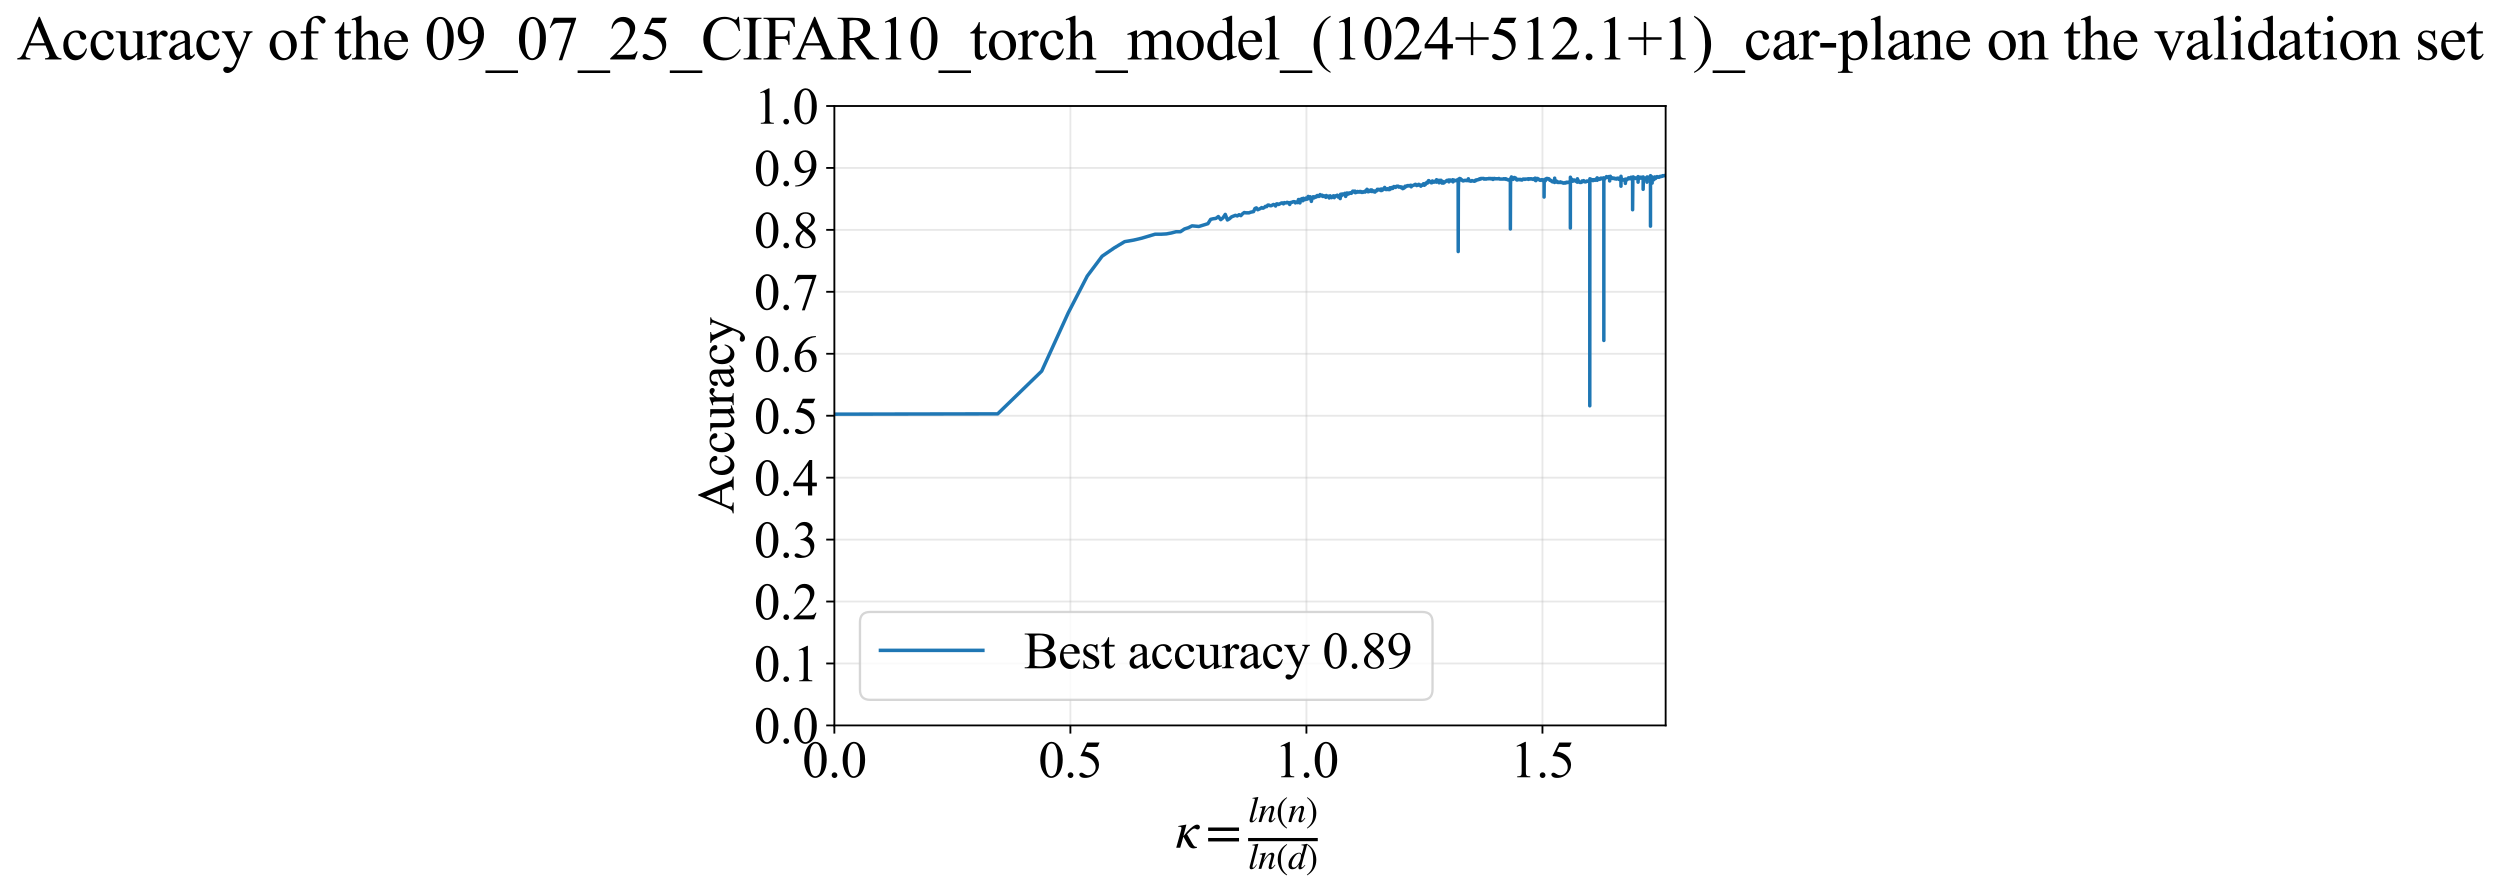 <?xml version="1.0" encoding="utf-8" standalone="no"?>
<!DOCTYPE svg PUBLIC "-//W3C//DTD SVG 1.1//EN"
  "http://www.w3.org/Graphics/SVG/1.1/DTD/svg11.dtd">
<svg xmlns:xlink="http://www.w3.org/1999/xlink" width="1073.993pt" height="383.266pt" viewBox="0 0 1073.993 383.266" xmlns="http://www.w3.org/2000/svg" version="1.1">
 <defs>
  <style type="text/css">*{stroke-linejoin: round; stroke-linecap: butt}</style>
 </defs>
 <g id="figure_1">
  <g id="patch_1">
   <path d="M -0 383.266 
L 1073.993 383.266 
L 1073.993 0 
L -0 0 
z
" style="fill: #ffffff"/>
  </g>
  <g id="axes_1">
   <g id="patch_2">
    <path d="M 358.436 311.644 
L 715.556 311.644 
L 715.556 45.532 
L 358.436 45.532 
z
" style="fill: #ffffff"/>
   </g>
   <g id="matplotlib.axis_1">
    <g id="xtick_1">
     <g id="line2d_1">
      <path d="M 358.436 311.644 
L 358.436 45.532 
" clip-path="url(#pe707b176ef)" style="fill: none; stroke: #b0b0b0; stroke-opacity: 0.3; stroke-width: 0.8; stroke-linecap: square"/>
     </g>
     <g id="line2d_2">
      <defs>
       <path id="mdf56d7bbd3" d="M 0 0 
L 0 3.5 
" style="stroke: #000000; stroke-width: 0.8"/>
      </defs>
      <g>
       <use xlink:href="#mdf56d7bbd3" x="358.436" y="311.644" style="stroke: #000000; stroke-width: 0.8"/>
      </g>
     </g>
     <g id="text_1">
      <!-- 0.0 -->
      <g transform="translate(344.686 333.92) scale(0.22 -0.22)">
       <defs>
        <path id="TimesNewRomanPSMT-30" d="M 231 2094 
Q 231 2819 450 3342 
Q 669 3866 1031 4122 
Q 1313 4325 1613 4325 
Q 2100 4325 2488 3828 
Q 2972 3213 2972 2159 
Q 2972 1422 2759 906 
Q 2547 391 2217 158 
Q 1888 -75 1581 -75 
Q 975 -75 572 641 
Q 231 1244 231 2094 
z
M 844 2016 
Q 844 1141 1059 588 
Q 1238 122 1591 122 
Q 1759 122 1940 273 
Q 2122 425 2216 781 
Q 2359 1319 2359 2297 
Q 2359 3022 2209 3506 
Q 2097 3866 1919 4016 
Q 1791 4119 1609 4119 
Q 1397 4119 1231 3928 
Q 1006 3669 925 3112 
Q 844 2556 844 2016 
z
" transform="scale(0.016)"/>
        <path id="TimesNewRomanPSMT-2e" d="M 800 606 
Q 947 606 1047 504 
Q 1147 403 1147 259 
Q 1147 116 1045 14 
Q 944 -88 800 -88 
Q 656 -88 554 14 
Q 453 116 453 259 
Q 453 406 554 506 
Q 656 606 800 606 
z
" transform="scale(0.016)"/>
       </defs>
       <use xlink:href="#TimesNewRomanPSMT-30"/>
       <use xlink:href="#TimesNewRomanPSMT-2e" transform="translate(50 0)"/>
       <use xlink:href="#TimesNewRomanPSMT-30" transform="translate(75 0)"/>
      </g>
     </g>
    </g>
    <g id="xtick_2">
     <g id="line2d_3">
      <path d="M 459.835 311.644 
L 459.835 45.532 
" clip-path="url(#pe707b176ef)" style="fill: none; stroke: #b0b0b0; stroke-opacity: 0.3; stroke-width: 0.8; stroke-linecap: square"/>
     </g>
     <g id="line2d_4">
      <g>
       <use xlink:href="#mdf56d7bbd3" x="459.835" y="311.644" style="stroke: #000000; stroke-width: 0.8"/>
      </g>
     </g>
     <g id="text_2">
      <!-- 0.5 -->
      <g transform="translate(446.085 333.92) scale(0.22 -0.22)">
       <defs>
        <path id="TimesNewRomanPSMT-35" d="M 2778 4238 
L 2534 3706 
L 1259 3706 
L 981 3138 
Q 1809 3016 2294 2522 
Q 2709 2097 2709 1522 
Q 2709 1188 2573 903 
Q 2438 619 2231 419 
Q 2025 219 1772 97 
Q 1413 -75 1034 -75 
Q 653 -75 479 54 
Q 306 184 306 341 
Q 306 428 378 495 
Q 450 563 559 563 
Q 641 563 702 538 
Q 763 513 909 409 
Q 1144 247 1384 247 
Q 1750 247 2026 523 
Q 2303 800 2303 1197 
Q 2303 1581 2056 1914 
Q 1809 2247 1375 2428 
Q 1034 2569 447 2591 
L 1259 4238 
L 2778 4238 
z
" transform="scale(0.016)"/>
       </defs>
       <use xlink:href="#TimesNewRomanPSMT-30"/>
       <use xlink:href="#TimesNewRomanPSMT-2e" transform="translate(50 0)"/>
       <use xlink:href="#TimesNewRomanPSMT-35" transform="translate(75 0)"/>
      </g>
     </g>
    </g>
    <g id="xtick_3">
     <g id="line2d_5">
      <path d="M 561.234 311.644 
L 561.234 45.532 
" clip-path="url(#pe707b176ef)" style="fill: none; stroke: #b0b0b0; stroke-opacity: 0.3; stroke-width: 0.8; stroke-linecap: square"/>
     </g>
     <g id="line2d_6">
      <g>
       <use xlink:href="#mdf56d7bbd3" x="561.234" y="311.644" style="stroke: #000000; stroke-width: 0.8"/>
      </g>
     </g>
     <g id="text_3">
      <!-- 1.0 -->
      <g transform="translate(547.484 333.92) scale(0.22 -0.22)">
       <defs>
        <path id="TimesNewRomanPSMT-31" d="M 750 3822 
L 1781 4325 
L 1884 4325 
L 1884 747 
Q 1884 391 1914 303 
Q 1944 216 2037 169 
Q 2131 122 2419 116 
L 2419 0 
L 825 0 
L 825 116 
Q 1125 122 1212 167 
Q 1300 213 1334 289 
Q 1369 366 1369 747 
L 1369 3034 
Q 1369 3497 1338 3628 
Q 1316 3728 1258 3775 
Q 1200 3822 1119 3822 
Q 1003 3822 797 3725 
L 750 3822 
z
" transform="scale(0.016)"/>
       </defs>
       <use xlink:href="#TimesNewRomanPSMT-31"/>
       <use xlink:href="#TimesNewRomanPSMT-2e" transform="translate(50 0)"/>
       <use xlink:href="#TimesNewRomanPSMT-30" transform="translate(75 0)"/>
      </g>
     </g>
    </g>
    <g id="xtick_4">
     <g id="line2d_7">
      <path d="M 662.633 311.644 
L 662.633 45.532 
" clip-path="url(#pe707b176ef)" style="fill: none; stroke: #b0b0b0; stroke-opacity: 0.3; stroke-width: 0.8; stroke-linecap: square"/>
     </g>
     <g id="line2d_8">
      <g>
       <use xlink:href="#mdf56d7bbd3" x="662.633" y="311.644" style="stroke: #000000; stroke-width: 0.8"/>
      </g>
     </g>
     <g id="text_4">
      <!-- 1.5 -->
      <g transform="translate(648.883 333.92) scale(0.22 -0.22)">
       <use xlink:href="#TimesNewRomanPSMT-31"/>
       <use xlink:href="#TimesNewRomanPSMT-2e" transform="translate(50 0)"/>
       <use xlink:href="#TimesNewRomanPSMT-35" transform="translate(75 0)"/>
      </g>
     </g>
    </g>
    <g id="text_5">
     <!-- $\kappa  = \frac{ln(n)}{ln(d)}$ -->
     <g transform="translate(504.986 364.186) scale(0.22 -0.22)">
      <defs>
       <path id="STIXGeneral-Italic-3ba" d="M 979 1440 
L 998 1446 
Q 1850 2541 2464 2790 
Q 2547 2822 2630 2822 
Q 2797 2822 2886 2736 
Q 2976 2650 2976 2522 
Q 2976 2387 2893 2307 
Q 2810 2227 2682 2227 
Q 2605 2227 2502 2288 
Q 2400 2349 2336 2349 
Q 2170 2349 1990 2205 
Q 1811 2061 1414 1645 
L 2042 544 
Q 2202 262 2310 182 
Q 2419 102 2624 102 
L 2624 0 
Q 2374 -83 2182 -83 
Q 1786 -83 1555 326 
L 960 1350 
L 576 0 
L 90 0 
L 640 1978 
Q 730 2317 730 2406 
Q 730 2560 518 2560 
L 339 2560 
L 339 2650 
Q 678 2694 1306 2822 
L 1325 2803 
L 979 1440 
z
" transform="scale(0.016)"/>
       <path id="STIXGeneral-Regular-3d" d="M 4077 2048 
L 307 2048 
L 307 2470 
L 4077 2470 
L 4077 2048 
z
M 4077 768 
L 307 768 
L 307 1190 
L 4077 1190 
L 4077 768 
z
" transform="scale(0.016)"/>
       <path id="STIXGeneral-Italic-6c" d="M 1786 4339 
L 806 595 
Q 755 410 755 320 
Q 755 205 864 205 
Q 1037 205 1293 570 
L 1453 794 
L 1542 730 
Q 1254 275 1046 102 
Q 838 -70 576 -70 
Q 262 -70 262 288 
Q 262 397 288 480 
L 1165 3834 
Q 1184 3898 1184 3955 
Q 1184 4096 870 4096 
L 755 4096 
L 755 4198 
Q 1203 4250 1747 4371 
L 1786 4339 
z
" transform="scale(0.016)"/>
       <path id="STIXGeneral-Italic-6e" d="M 2944 749 
L 3034 666 
Q 2707 218 2534 80 
Q 2362 -58 2138 -58 
Q 2010 -58 1923 28 
Q 1837 115 1837 288 
Q 1837 390 1939 768 
L 2221 1805 
Q 2310 2150 2310 2310 
Q 2310 2496 2157 2496 
Q 1971 2496 1750 2275 
Q 1530 2054 1210 1587 
Q 998 1274 899 1024 
Q 800 774 570 0 
L 90 0 
L 704 2240 
Q 717 2304 717 2349 
Q 717 2445 630 2480 
Q 544 2515 301 2522 
L 301 2624 
Q 550 2675 857 2729 
Q 1165 2784 1338 2822 
L 1363 2810 
L 934 1414 
Q 1408 2170 1753 2496 
Q 2099 2822 2413 2822 
Q 2611 2822 2720 2716 
Q 2829 2611 2829 2432 
Q 2829 2272 2765 2048 
L 2406 749 
Q 2317 429 2317 358 
Q 2317 243 2419 243 
Q 2541 243 2810 582 
Q 2854 634 2944 749 
z
" transform="scale(0.016)"/>
       <path id="STIXGeneral-Regular-28" d="M 1946 -1030 
L 1869 -1133 
Q 1126 -710 716 32 
Q 307 774 307 1613 
Q 307 3386 1888 4326 
L 1946 4224 
Q 1293 3667 1075 3126 
Q 858 2586 858 1632 
Q 858 685 1082 96 
Q 1306 -493 1946 -1030 
z
" transform="scale(0.016)"/>
       <path id="STIXGeneral-Regular-29" d="M 186 4224 
L 262 4326 
Q 992 3891 1408 3148 
Q 1824 2406 1824 1581 
Q 1824 -166 243 -1133 
L 186 -1030 
Q 845 -486 1059 54 
Q 1274 595 1274 1562 
Q 1274 2534 1059 3120 
Q 845 3706 186 4224 
z
" transform="scale(0.016)"/>
       <path id="STIXGeneral-Italic-64" d="M 3334 4371 
L 3373 4333 
L 3123 3360 
L 2739 1958 
Q 2323 429 2323 384 
Q 2323 256 2438 256 
Q 2522 256 2614 336 
Q 2707 416 2963 710 
L 3040 646 
Q 2547 -83 2099 -83 
Q 1978 -83 1907 -6 
Q 1837 70 1837 205 
Q 1837 397 1920 774 
Q 1645 307 1379 118 
Q 1114 -70 781 -70 
Q 461 -70 278 125 
Q 96 320 96 678 
Q 96 1440 713 2131 
Q 1331 2822 1965 2822 
Q 2163 2822 2256 2732 
Q 2349 2643 2381 2451 
L 2387 2451 
L 2675 3494 
Q 2765 3808 2765 3949 
Q 2765 4051 2694 4076 
Q 2624 4102 2355 4115 
L 2355 4224 
Q 2848 4269 3334 4371 
z
M 2278 2310 
Q 2278 2477 2185 2576 
Q 2093 2675 1978 2675 
Q 1677 2675 1395 2381 
Q 1075 2042 864 1571 
Q 653 1101 653 704 
Q 653 486 752 361 
Q 851 237 1024 237 
Q 1312 237 1606 550 
Q 1901 864 2089 1350 
Q 2278 1837 2278 2310 
z
" transform="scale(0.016)"/>
      </defs>
      <use xlink:href="#STIXGeneral-Italic-3ba" transform="translate(0 0.003)"/>
      <use xlink:href="#STIXGeneral-Regular-3d" transform="translate(58.84 0.003)"/>
      <use xlink:href="#STIXGeneral-Italic-6c" transform="translate(141.78 50.192) scale(0.7)"/>
      <use xlink:href="#STIXGeneral-Italic-6e" transform="translate(161.24 50.192) scale(0.7)"/>
      <use xlink:href="#STIXGeneral-Regular-28" transform="translate(196.24 50.192) scale(0.7)"/>
      <use xlink:href="#STIXGeneral-Italic-6e" transform="translate(219.55 50.192) scale(0.7)"/>
      <use xlink:href="#STIXGeneral-Regular-29" transform="translate(254.55 50.192) scale(0.7)"/>
      <use xlink:href="#STIXGeneral-Italic-6c" transform="translate(141.78 -41.258) scale(0.7)"/>
      <use xlink:href="#STIXGeneral-Italic-6e" transform="translate(161.24 -41.258) scale(0.7)"/>
      <use xlink:href="#STIXGeneral-Regular-28" transform="translate(196.24 -41.258) scale(0.7)"/>
      <use xlink:href="#STIXGeneral-Italic-64" transform="translate(219.55 -41.258) scale(0.7)"/>
      <use xlink:href="#STIXGeneral-Regular-29" transform="translate(254.55 -41.258) scale(0.7)"/>
      <path d="M 141.78 12.8 
L 141.78 19.05 
L 277.86 19.05 
L 277.86 12.8 
L 141.78 12.8 
z
"/>
     </g>
    </g>
   </g>
   <g id="matplotlib.axis_2">
    <g id="ytick_1">
     <g id="line2d_9">
      <path d="M 358.436 311.644 
L 715.556 311.644 
" clip-path="url(#pe707b176ef)" style="fill: none; stroke: #b0b0b0; stroke-opacity: 0.3; stroke-width: 0.8; stroke-linecap: square"/>
     </g>
     <g id="line2d_10">
      <defs>
       <path id="m134dbfcb55" d="M 0 0 
L -3.5 0 
" style="stroke: #000000; stroke-width: 0.8"/>
      </defs>
      <g>
       <use xlink:href="#m134dbfcb55" x="358.436" y="311.644" style="stroke: #000000; stroke-width: 0.8"/>
      </g>
     </g>
     <g id="text_6">
      <!-- 0.0 -->
      <g transform="translate(323.936 319.282) scale(0.22 -0.22)">
       <use xlink:href="#TimesNewRomanPSMT-30"/>
       <use xlink:href="#TimesNewRomanPSMT-2e" transform="translate(50 0)"/>
       <use xlink:href="#TimesNewRomanPSMT-30" transform="translate(75 0)"/>
      </g>
     </g>
    </g>
    <g id="ytick_2">
     <g id="line2d_11">
      <path d="M 358.436 285.032 
L 715.556 285.032 
" clip-path="url(#pe707b176ef)" style="fill: none; stroke: #b0b0b0; stroke-opacity: 0.3; stroke-width: 0.8; stroke-linecap: square"/>
     </g>
     <g id="line2d_12">
      <g>
       <use xlink:href="#m134dbfcb55" x="358.436" y="285.032" style="stroke: #000000; stroke-width: 0.8"/>
      </g>
     </g>
     <g id="text_7">
      <!-- 0.1 -->
      <g transform="translate(323.936 292.67) scale(0.22 -0.22)">
       <use xlink:href="#TimesNewRomanPSMT-30"/>
       <use xlink:href="#TimesNewRomanPSMT-2e" transform="translate(50 0)"/>
       <use xlink:href="#TimesNewRomanPSMT-31" transform="translate(75 0)"/>
      </g>
     </g>
    </g>
    <g id="ytick_3">
     <g id="line2d_13">
      <path d="M 358.436 258.421 
L 715.556 258.421 
" clip-path="url(#pe707b176ef)" style="fill: none; stroke: #b0b0b0; stroke-opacity: 0.3; stroke-width: 0.8; stroke-linecap: square"/>
     </g>
     <g id="line2d_14">
      <g>
       <use xlink:href="#m134dbfcb55" x="358.436" y="258.421" style="stroke: #000000; stroke-width: 0.8"/>
      </g>
     </g>
     <g id="text_8">
      <!-- 0.2 -->
      <g transform="translate(323.936 266.059) scale(0.22 -0.22)">
       <defs>
        <path id="TimesNewRomanPSMT-32" d="M 2934 816 
L 2638 0 
L 138 0 
L 138 116 
Q 1241 1122 1691 1759 
Q 2141 2397 2141 2925 
Q 2141 3328 1894 3587 
Q 1647 3847 1303 3847 
Q 991 3847 742 3664 
Q 494 3481 375 3128 
L 259 3128 
Q 338 3706 661 4015 
Q 984 4325 1469 4325 
Q 1984 4325 2329 3994 
Q 2675 3663 2675 3213 
Q 2675 2891 2525 2569 
Q 2294 2063 1775 1497 
Q 997 647 803 472 
L 1909 472 
Q 2247 472 2383 497 
Q 2519 522 2628 598 
Q 2738 675 2819 816 
L 2934 816 
z
" transform="scale(0.016)"/>
       </defs>
       <use xlink:href="#TimesNewRomanPSMT-30"/>
       <use xlink:href="#TimesNewRomanPSMT-2e" transform="translate(50 0)"/>
       <use xlink:href="#TimesNewRomanPSMT-32" transform="translate(75 0)"/>
      </g>
     </g>
    </g>
    <g id="ytick_4">
     <g id="line2d_15">
      <path d="M 358.436 231.81 
L 715.556 231.81 
" clip-path="url(#pe707b176ef)" style="fill: none; stroke: #b0b0b0; stroke-opacity: 0.3; stroke-width: 0.8; stroke-linecap: square"/>
     </g>
     <g id="line2d_16">
      <g>
       <use xlink:href="#m134dbfcb55" x="358.436" y="231.81" style="stroke: #000000; stroke-width: 0.8"/>
      </g>
     </g>
     <g id="text_9">
      <!-- 0.3 -->
      <g transform="translate(323.936 239.448) scale(0.22 -0.22)">
       <defs>
        <path id="TimesNewRomanPSMT-33" d="M 325 3431 
Q 506 3859 782 4092 
Q 1059 4325 1472 4325 
Q 1981 4325 2253 3994 
Q 2459 3747 2459 3466 
Q 2459 3003 1878 2509 
Q 2269 2356 2469 2072 
Q 2669 1788 2669 1403 
Q 2669 853 2319 450 
Q 1863 -75 997 -75 
Q 569 -75 414 31 
Q 259 138 259 259 
Q 259 350 332 419 
Q 406 488 509 488 
Q 588 488 669 463 
Q 722 447 909 348 
Q 1097 250 1169 231 
Q 1284 197 1416 197 
Q 1734 197 1970 444 
Q 2206 691 2206 1028 
Q 2206 1275 2097 1509 
Q 2016 1684 1919 1775 
Q 1784 1900 1550 2001 
Q 1316 2103 1072 2103 
L 972 2103 
L 972 2197 
Q 1219 2228 1467 2375 
Q 1716 2522 1828 2728 
Q 1941 2934 1941 3181 
Q 1941 3503 1739 3701 
Q 1538 3900 1238 3900 
Q 753 3900 428 3381 
L 325 3431 
z
" transform="scale(0.016)"/>
       </defs>
       <use xlink:href="#TimesNewRomanPSMT-30"/>
       <use xlink:href="#TimesNewRomanPSMT-2e" transform="translate(50 0)"/>
       <use xlink:href="#TimesNewRomanPSMT-33" transform="translate(75 0)"/>
      </g>
     </g>
    </g>
    <g id="ytick_5">
     <g id="line2d_17">
      <path d="M 358.436 205.199 
L 715.556 205.199 
" clip-path="url(#pe707b176ef)" style="fill: none; stroke: #b0b0b0; stroke-opacity: 0.3; stroke-width: 0.8; stroke-linecap: square"/>
     </g>
     <g id="line2d_18">
      <g>
       <use xlink:href="#m134dbfcb55" x="358.436" y="205.199" style="stroke: #000000; stroke-width: 0.8"/>
      </g>
     </g>
     <g id="text_10">
      <!-- 0.4 -->
      <g transform="translate(323.936 212.837) scale(0.22 -0.22)">
       <defs>
        <path id="TimesNewRomanPSMT-34" d="M 2978 1563 
L 2978 1119 
L 2409 1119 
L 2409 0 
L 1894 0 
L 1894 1119 
L 100 1119 
L 100 1519 
L 2066 4325 
L 2409 4325 
L 2409 1563 
L 2978 1563 
z
M 1894 1563 
L 1894 3666 
L 406 1563 
L 1894 1563 
z
" transform="scale(0.016)"/>
       </defs>
       <use xlink:href="#TimesNewRomanPSMT-30"/>
       <use xlink:href="#TimesNewRomanPSMT-2e" transform="translate(50 0)"/>
       <use xlink:href="#TimesNewRomanPSMT-34" transform="translate(75 0)"/>
      </g>
     </g>
    </g>
    <g id="ytick_6">
     <g id="line2d_19">
      <path d="M 358.436 178.588 
L 715.556 178.588 
" clip-path="url(#pe707b176ef)" style="fill: none; stroke: #b0b0b0; stroke-opacity: 0.3; stroke-width: 0.8; stroke-linecap: square"/>
     </g>
     <g id="line2d_20">
      <g>
       <use xlink:href="#m134dbfcb55" x="358.436" y="178.588" style="stroke: #000000; stroke-width: 0.8"/>
      </g>
     </g>
     <g id="text_11">
      <!-- 0.5 -->
      <g transform="translate(323.936 186.226) scale(0.22 -0.22)">
       <use xlink:href="#TimesNewRomanPSMT-30"/>
       <use xlink:href="#TimesNewRomanPSMT-2e" transform="translate(50 0)"/>
       <use xlink:href="#TimesNewRomanPSMT-35" transform="translate(75 0)"/>
      </g>
     </g>
    </g>
    <g id="ytick_7">
     <g id="line2d_21">
      <path d="M 358.436 151.976 
L 715.556 151.976 
" clip-path="url(#pe707b176ef)" style="fill: none; stroke: #b0b0b0; stroke-opacity: 0.3; stroke-width: 0.8; stroke-linecap: square"/>
     </g>
     <g id="line2d_22">
      <g>
       <use xlink:href="#m134dbfcb55" x="358.436" y="151.976" style="stroke: #000000; stroke-width: 0.8"/>
      </g>
     </g>
     <g id="text_12">
      <!-- 0.6 -->
      <g transform="translate(323.936 159.614) scale(0.22 -0.22)">
       <defs>
        <path id="TimesNewRomanPSMT-36" d="M 2869 4325 
L 2869 4209 
Q 2456 4169 2195 4045 
Q 1934 3922 1679 3669 
Q 1425 3416 1258 3105 
Q 1091 2794 978 2366 
Q 1428 2675 1881 2675 
Q 2316 2675 2634 2325 
Q 2953 1975 2953 1425 
Q 2953 894 2631 456 
Q 2244 -75 1606 -75 
Q 1172 -75 869 213 
Q 275 772 275 1663 
Q 275 2231 503 2743 
Q 731 3256 1154 3653 
Q 1578 4050 1965 4187 
Q 2353 4325 2688 4325 
L 2869 4325 
z
M 925 2138 
Q 869 1716 869 1456 
Q 869 1156 980 804 
Q 1091 453 1309 247 
Q 1469 100 1697 100 
Q 1969 100 2183 356 
Q 2397 613 2397 1088 
Q 2397 1622 2184 2012 
Q 1972 2403 1581 2403 
Q 1463 2403 1327 2353 
Q 1191 2303 925 2138 
z
" transform="scale(0.016)"/>
       </defs>
       <use xlink:href="#TimesNewRomanPSMT-30"/>
       <use xlink:href="#TimesNewRomanPSMT-2e" transform="translate(50 0)"/>
       <use xlink:href="#TimesNewRomanPSMT-36" transform="translate(75 0)"/>
      </g>
     </g>
    </g>
    <g id="ytick_8">
     <g id="line2d_23">
      <path d="M 358.436 125.365 
L 715.556 125.365 
" clip-path="url(#pe707b176ef)" style="fill: none; stroke: #b0b0b0; stroke-opacity: 0.3; stroke-width: 0.8; stroke-linecap: square"/>
     </g>
     <g id="line2d_24">
      <g>
       <use xlink:href="#m134dbfcb55" x="358.436" y="125.365" style="stroke: #000000; stroke-width: 0.8"/>
      </g>
     </g>
     <g id="text_13">
      <!-- 0.7 -->
      <g transform="translate(323.936 133.003) scale(0.22 -0.22)">
       <defs>
        <path id="TimesNewRomanPSMT-37" d="M 644 4238 
L 2916 4238 
L 2916 4119 
L 1503 -88 
L 1153 -88 
L 2419 3728 
L 1253 3728 
Q 900 3728 750 3644 
Q 488 3500 328 3200 
L 238 3234 
L 644 4238 
z
" transform="scale(0.016)"/>
       </defs>
       <use xlink:href="#TimesNewRomanPSMT-30"/>
       <use xlink:href="#TimesNewRomanPSMT-2e" transform="translate(50 0)"/>
       <use xlink:href="#TimesNewRomanPSMT-37" transform="translate(75 0)"/>
      </g>
     </g>
    </g>
    <g id="ytick_9">
     <g id="line2d_25">
      <path d="M 358.436 98.754 
L 715.556 98.754 
" clip-path="url(#pe707b176ef)" style="fill: none; stroke: #b0b0b0; stroke-opacity: 0.3; stroke-width: 0.8; stroke-linecap: square"/>
     </g>
     <g id="line2d_26">
      <g>
       <use xlink:href="#m134dbfcb55" x="358.436" y="98.754" style="stroke: #000000; stroke-width: 0.8"/>
      </g>
     </g>
     <g id="text_14">
      <!-- 0.8 -->
      <g transform="translate(323.936 106.392) scale(0.22 -0.22)">
       <defs>
        <path id="TimesNewRomanPSMT-38" d="M 1228 2134 
Q 725 2547 579 2797 
Q 434 3047 434 3316 
Q 434 3728 753 4026 
Q 1072 4325 1600 4325 
Q 2113 4325 2425 4047 
Q 2738 3769 2738 3413 
Q 2738 3175 2569 2928 
Q 2400 2681 1866 2347 
Q 2416 1922 2594 1678 
Q 2831 1359 2831 1006 
Q 2831 559 2490 242 
Q 2150 -75 1597 -75 
Q 994 -75 656 303 
Q 388 606 388 966 
Q 388 1247 577 1523 
Q 766 1800 1228 2134 
z
M 1719 2469 
Q 2094 2806 2194 3001 
Q 2294 3197 2294 3444 
Q 2294 3772 2109 3958 
Q 1925 4144 1606 4144 
Q 1288 4144 1088 3959 
Q 888 3775 888 3528 
Q 888 3366 970 3203 
Q 1053 3041 1206 2894 
L 1719 2469 
z
M 1375 2016 
Q 1116 1797 991 1539 
Q 866 1281 866 981 
Q 866 578 1086 336 
Q 1306 94 1647 94 
Q 1984 94 2187 284 
Q 2391 475 2391 747 
Q 2391 972 2272 1150 
Q 2050 1481 1375 2016 
z
" transform="scale(0.016)"/>
       </defs>
       <use xlink:href="#TimesNewRomanPSMT-30"/>
       <use xlink:href="#TimesNewRomanPSMT-2e" transform="translate(50 0)"/>
       <use xlink:href="#TimesNewRomanPSMT-38" transform="translate(75 0)"/>
      </g>
     </g>
    </g>
    <g id="ytick_10">
     <g id="line2d_27">
      <path d="M 358.436 72.143 
L 715.556 72.143 
" clip-path="url(#pe707b176ef)" style="fill: none; stroke: #b0b0b0; stroke-opacity: 0.3; stroke-width: 0.8; stroke-linecap: square"/>
     </g>
     <g id="line2d_28">
      <g>
       <use xlink:href="#m134dbfcb55" x="358.436" y="72.143" style="stroke: #000000; stroke-width: 0.8"/>
      </g>
     </g>
     <g id="text_15">
      <!-- 0.9 -->
      <g transform="translate(323.936 79.781) scale(0.22 -0.22)">
       <defs>
        <path id="TimesNewRomanPSMT-39" d="M 338 -88 
L 338 28 
Q 744 34 1094 217 
Q 1444 400 1770 856 
Q 2097 1313 2225 1859 
Q 1734 1544 1338 1544 
Q 891 1544 572 1889 
Q 253 2234 253 2806 
Q 253 3363 572 3797 
Q 956 4325 1575 4325 
Q 2097 4325 2469 3894 
Q 2925 3359 2925 2575 
Q 2925 1869 2578 1258 
Q 2231 647 1613 244 
Q 1109 -88 516 -88 
L 338 -88 
z
M 2275 2091 
Q 2331 2497 2331 2741 
Q 2331 3044 2228 3395 
Q 2125 3747 1936 3934 
Q 1747 4122 1506 4122 
Q 1228 4122 1018 3872 
Q 809 3622 809 3128 
Q 809 2469 1088 2097 
Q 1291 1828 1588 1828 
Q 1731 1828 1928 1897 
Q 2125 1966 2275 2091 
z
" transform="scale(0.016)"/>
       </defs>
       <use xlink:href="#TimesNewRomanPSMT-30"/>
       <use xlink:href="#TimesNewRomanPSMT-2e" transform="translate(50 0)"/>
       <use xlink:href="#TimesNewRomanPSMT-39" transform="translate(75 0)"/>
      </g>
     </g>
    </g>
    <g id="ytick_11">
     <g id="line2d_29">
      <path d="M 358.436 45.532 
L 715.556 45.532 
" clip-path="url(#pe707b176ef)" style="fill: none; stroke: #b0b0b0; stroke-opacity: 0.3; stroke-width: 0.8; stroke-linecap: square"/>
     </g>
     <g id="line2d_30">
      <g>
       <use xlink:href="#m134dbfcb55" x="358.436" y="45.532" style="stroke: #000000; stroke-width: 0.8"/>
      </g>
     </g>
     <g id="text_16">
      <!-- 1.0 -->
      <g transform="translate(323.936 53.17) scale(0.22 -0.22)">
       <use xlink:href="#TimesNewRomanPSMT-31"/>
       <use xlink:href="#TimesNewRomanPSMT-2e" transform="translate(50 0)"/>
       <use xlink:href="#TimesNewRomanPSMT-30" transform="translate(75 0)"/>
      </g>
     </g>
    </g>
    <g id="text_17">
     <!-- Accuracy -->
     <g transform="translate(315.189 220.726) rotate(-90) scale(0.22 -0.22)">
      <defs>
       <path id="TimesNewRomanPSMT-41" d="M 2928 1419 
L 1288 1419 
L 1000 750 
Q 894 503 894 381 
Q 894 284 986 211 
Q 1078 138 1384 116 
L 1384 0 
L 50 0 
L 50 116 
Q 316 163 394 238 
Q 553 388 747 847 
L 2238 4334 
L 2347 4334 
L 3822 809 
Q 4000 384 4145 257 
Q 4291 131 4550 116 
L 4550 0 
L 2878 0 
L 2878 116 
Q 3131 128 3220 200 
Q 3309 272 3309 375 
Q 3309 513 3184 809 
L 2928 1419 
z
M 2841 1650 
L 2122 3363 
L 1384 1650 
L 2841 1650 
z
" transform="scale(0.016)"/>
       <path id="TimesNewRomanPSMT-63" d="M 2631 1088 
Q 2516 522 2178 217 
Q 1841 -88 1431 -88 
Q 944 -88 581 321 
Q 219 731 219 1428 
Q 219 2103 620 2525 
Q 1022 2947 1584 2947 
Q 2006 2947 2278 2723 
Q 2550 2500 2550 2259 
Q 2550 2141 2473 2067 
Q 2397 1994 2259 1994 
Q 2075 1994 1981 2113 
Q 1928 2178 1911 2362 
Q 1894 2547 1784 2644 
Q 1675 2738 1481 2738 
Q 1169 2738 978 2506 
Q 725 2200 725 1697 
Q 725 1184 976 792 
Q 1228 400 1656 400 
Q 1963 400 2206 609 
Q 2378 753 2541 1131 
L 2631 1088 
z
" transform="scale(0.016)"/>
       <path id="TimesNewRomanPSMT-75" d="M 2709 2863 
L 2709 1128 
Q 2709 631 2732 520 
Q 2756 409 2807 365 
Q 2859 322 2928 322 
Q 3025 322 3147 375 
L 3191 266 
L 2334 -88 
L 2194 -88 
L 2194 519 
Q 1825 119 1631 15 
Q 1438 -88 1222 -88 
Q 981 -88 804 51 
Q 628 191 559 409 
Q 491 628 491 1028 
L 491 2306 
Q 491 2509 447 2587 
Q 403 2666 317 2708 
Q 231 2750 6 2747 
L 6 2863 
L 1009 2863 
L 1009 947 
Q 1009 547 1148 422 
Q 1288 297 1484 297 
Q 1619 297 1789 381 
Q 1959 466 2194 703 
L 2194 2325 
Q 2194 2569 2105 2655 
Q 2016 2741 1734 2747 
L 1734 2863 
L 2709 2863 
z
" transform="scale(0.016)"/>
       <path id="TimesNewRomanPSMT-72" d="M 1038 2947 
L 1038 2303 
Q 1397 2947 1775 2947 
Q 1947 2947 2059 2842 
Q 2172 2738 2172 2600 
Q 2172 2478 2090 2393 
Q 2009 2309 1897 2309 
Q 1788 2309 1652 2417 
Q 1516 2525 1450 2525 
Q 1394 2525 1328 2463 
Q 1188 2334 1038 2041 
L 1038 669 
Q 1038 431 1097 309 
Q 1138 225 1241 169 
Q 1344 113 1538 113 
L 1538 0 
L 72 0 
L 72 113 
Q 291 113 397 181 
Q 475 231 506 341 
Q 522 394 522 644 
L 522 1753 
Q 522 2253 501 2348 
Q 481 2444 426 2487 
Q 372 2531 291 2531 
Q 194 2531 72 2484 
L 41 2597 
L 906 2947 
L 1038 2947 
z
" transform="scale(0.016)"/>
       <path id="TimesNewRomanPSMT-61" d="M 1822 413 
Q 1381 72 1269 19 
Q 1100 -59 909 -59 
Q 613 -59 420 144 
Q 228 347 228 678 
Q 228 888 322 1041 
Q 450 1253 767 1440 
Q 1084 1628 1822 1897 
L 1822 2009 
Q 1822 2438 1686 2597 
Q 1550 2756 1291 2756 
Q 1094 2756 978 2650 
Q 859 2544 859 2406 
L 866 2225 
Q 866 2081 792 2003 
Q 719 1925 600 1925 
Q 484 1925 411 2006 
Q 338 2088 338 2228 
Q 338 2497 613 2722 
Q 888 2947 1384 2947 
Q 1766 2947 2009 2819 
Q 2194 2722 2281 2516 
Q 2338 2381 2338 1966 
L 2338 994 
Q 2338 584 2353 492 
Q 2369 400 2405 369 
Q 2441 338 2488 338 
Q 2538 338 2575 359 
Q 2641 400 2828 588 
L 2828 413 
Q 2478 -56 2159 -56 
Q 2006 -56 1915 50 
Q 1825 156 1822 413 
z
M 1822 616 
L 1822 1706 
Q 1350 1519 1213 1441 
Q 966 1303 859 1153 
Q 753 1003 753 825 
Q 753 600 887 451 
Q 1022 303 1197 303 
Q 1434 303 1822 616 
z
" transform="scale(0.016)"/>
       <path id="TimesNewRomanPSMT-79" d="M 38 2863 
L 1372 2863 
L 1372 2747 
L 1306 2747 
Q 1166 2747 1095 2686 
Q 1025 2625 1025 2534 
Q 1025 2413 1128 2197 
L 1825 753 
L 2466 2334 
Q 2519 2463 2519 2588 
Q 2519 2644 2497 2672 
Q 2472 2706 2419 2726 
Q 2366 2747 2231 2747 
L 2231 2863 
L 3163 2863 
L 3163 2747 
Q 3047 2734 2984 2696 
Q 2922 2659 2847 2556 
Q 2819 2513 2741 2316 
L 1575 -541 
Q 1406 -956 1132 -1168 
Q 859 -1381 606 -1381 
Q 422 -1381 303 -1275 
Q 184 -1169 184 -1031 
Q 184 -900 270 -820 
Q 356 -741 506 -741 
Q 609 -741 788 -809 
Q 913 -856 944 -856 
Q 1038 -856 1148 -759 
Q 1259 -663 1372 -384 
L 1575 113 
L 547 2272 
Q 500 2369 397 2513 
Q 319 2622 269 2659 
Q 197 2709 38 2747 
L 38 2863 
z
" transform="scale(0.016)"/>
      </defs>
      <use xlink:href="#TimesNewRomanPSMT-41"/>
      <use xlink:href="#TimesNewRomanPSMT-63" transform="translate(72.217 0)"/>
      <use xlink:href="#TimesNewRomanPSMT-63" transform="translate(116.602 0)"/>
      <use xlink:href="#TimesNewRomanPSMT-75" transform="translate(160.986 0)"/>
      <use xlink:href="#TimesNewRomanPSMT-72" transform="translate(210.986 0)"/>
      <use xlink:href="#TimesNewRomanPSMT-61" transform="translate(244.287 0)"/>
      <use xlink:href="#TimesNewRomanPSMT-63" transform="translate(288.672 0)"/>
      <use xlink:href="#TimesNewRomanPSMT-79" transform="translate(333.057 0)"/>
     </g>
    </g>
   </g>
   <g id="line2d_31">
    <path d="M 358.436 177.922 
L 428.594 177.789 
L 447.513 159.427 
L 458.908 134.413 
L 467.088 118.579 
L 473.473 110.064 
L 478.712 106.471 
L 483.153 103.81 
L 487.009 103.145 
L 490.415 102.346 
L 496.227 100.617 
L 498.751 100.617 
L 501.074 100.484 
L 503.227 100.084 
L 505.231 99.552 
L 507.107 99.552 
L 508.87 98.355 
L 510.533 97.822 
L 512.107 97.024 
L 515.02 97.29 
L 518.91 96.093 
L 520.099 94.23 
L 521.242 93.964 
L 522.342 93.831 
L 523.402 93.032 
L 524.425 94.363 
L 525.414 93.565 
L 526.37 92.101 
L 527.296 94.496 
L 528.194 93.964 
L 529.065 93.166 
L 530.732 92.5 
L 531.532 92.766 
L 532.31 92.234 
L 533.068 92.633 
L 533.807 91.835 
L 534.527 91.303 
L 535.231 91.436 
L 536.588 91.436 
L 537.244 91.17 
L 538.514 90.904 
L 539.129 89.573 
L 539.731 89.307 
L 540.321 90.105 
L 541.466 89.573 
L 542.022 89.174 
L 542.568 89.44 
L 543.104 89.174 
L 543.63 88.642 
L 544.147 88.775 
L 544.655 88.109 
L 545.154 88.109 
L 545.645 88.376 
L 546.128 88.376 
L 547.07 87.843 
L 547.53 87.976 
L 547.983 88.509 
L 548.429 87.577 
L 548.869 87.577 
L 549.301 87.843 
L 550.563 87.178 
L 550.971 87.178 
L 551.374 87.577 
L 551.772 87.045 
L 552.164 87.178 
L 552.551 87.178 
L 552.933 86.912 
L 553.31 87.178 
L 553.682 87.045 
L 554.05 87.843 
L 554.413 87.045 
L 554.771 86.912 
L 555.126 86.912 
L 555.476 86.646 
L 556.163 86.646 
L 556.501 87.178 
L 556.835 86.779 
L 557.165 86.779 
L 557.492 87.045 
L 557.815 85.714 
L 558.134 86.247 
L 558.45 87.178 
L 558.763 85.581 
L 559.072 85.847 
L 559.378 85.315 
L 559.681 86.247 
L 559.981 85.182 
L 560.277 85.847 
L 560.571 85.714 
L 560.862 85.714 
L 561.15 85.049 
L 561.435 85.581 
L 561.718 85.448 
L 561.997 84.384 
L 562.274 85.315 
L 562.549 84.65 
L 562.821 84.517 
L 563.09 84.783 
L 563.357 86.513 
L 563.622 85.182 
L 563.884 85.049 
L 564.144 84.517 
L 564.401 85.049 
L 564.91 84.783 
L 565.16 84.384 
L 565.409 84.65 
L 565.901 83.985 
L 566.143 84.384 
L 566.384 84.118 
L 566.622 84.384 
L 567.094 83.586 
L 567.327 84.118 
L 567.558 84.118 
L 567.787 83.852 
L 568.015 83.852 
L 568.241 84.384 
L 568.465 84.384 
L 568.687 84.118 
L 568.908 84.118 
L 569.344 84.384 
L 569.56 84.783 
L 569.774 83.985 
L 569.987 84.517 
L 570.198 84.251 
L 570.407 84.517 
L 570.615 84.251 
L 570.822 84.517 
L 571.027 85.049 
L 571.231 84.251 
L 571.433 84.118 
L 571.634 84.783 
L 571.834 84.517 
L 572.032 84.916 
L 572.229 84.65 
L 572.424 84.65 
L 572.619 84.517 
L 572.812 84.118 
L 573.003 84.118 
L 573.194 84.916 
L 573.383 84.251 
L 573.571 84.384 
L 573.758 84.118 
L 573.944 84.251 
L 574.494 83.852 
L 574.855 84.65 
L 575.033 84.65 
L 575.388 84.118 
L 575.738 85.315 
L 575.912 83.452 
L 576.084 83.985 
L 576.256 84.118 
L 576.596 83.319 
L 576.764 83.586 
L 577.264 83.319 
L 577.429 83.586 
L 577.592 83.586 
L 577.755 83.053 
L 577.917 84.118 
L 578.078 84.384 
L 578.398 83.319 
L 578.557 82.92 
L 578.714 83.586 
L 579.027 82.92 
L 579.182 83.319 
L 579.336 83.319 
L 579.643 82.92 
L 579.946 83.053 
L 580.096 82.787 
L 580.542 83.053 
L 580.836 82.521 
L 580.982 82.521 
L 581.127 82.122 
L 581.272 82.255 
L 581.415 82.122 
L 581.558 82.388 
L 581.701 82.122 
L 581.983 82.654 
L 582.124 82.122 
L 582.263 82.787 
L 582.678 82.521 
L 582.815 82.654 
L 583.222 82.255 
L 583.624 82.521 
L 583.756 82.521 
L 583.888 82.388 
L 584.02 82.521 
L 584.151 82.255 
L 584.281 82.255 
L 584.41 82.521 
L 584.54 82.255 
L 584.668 82.521 
L 584.796 82.388 
L 584.924 82.654 
L 585.05 82.388 
L 585.428 82.654 
L 585.677 82.388 
L 585.8 82.521 
L 586.168 82.255 
L 586.411 82.521 
L 586.652 81.989 
L 586.771 81.856 
L 586.89 82.255 
L 587.245 81.324 
L 587.362 81.723 
L 587.595 81.59 
L 587.711 82.388 
L 587.826 82.388 
L 588.056 81.989 
L 588.283 82.255 
L 588.396 81.989 
L 588.621 82.122 
L 588.845 81.59 
L 589.066 81.989 
L 589.176 82.255 
L 589.286 81.59 
L 589.395 82.255 
L 589.504 82.122 
L 589.613 82.255 
L 589.721 81.989 
L 589.936 82.122 
L 590.043 82.122 
L 590.15 81.989 
L 590.256 82.388 
L 590.361 82.255 
L 590.677 82.521 
L 590.885 82.122 
L 590.988 81.989 
L 591.091 82.122 
L 591.297 81.856 
L 591.399 81.989 
L 591.602 81.723 
L 591.703 81.324 
L 592.004 81.59 
L 592.104 81.324 
L 592.4 81.59 
L 592.597 81.457 
L 592.792 81.59 
L 592.889 81.324 
L 592.985 81.457 
L 593.178 81.856 
L 593.274 81.856 
L 593.369 81.19 
L 593.559 81.856 
L 593.748 81.457 
L 593.935 81.457 
L 594.028 81.59 
L 594.121 81.19 
L 594.214 81.324 
L 594.855 80.525 
L 595.125 81.324 
L 595.215 81.19 
L 595.482 81.457 
L 595.659 81.324 
L 595.747 81.324 
L 596.009 81.057 
L 596.355 81.457 
L 596.612 81.19 
L 596.697 81.19 
L 596.867 81.457 
L 596.951 81.457 
L 597.119 80.658 
L 597.287 81.057 
L 597.37 81.057 
L 597.535 80.658 
L 597.618 80.924 
L 597.7 80.658 
L 597.782 81.057 
L 598.027 80.525 
L 598.35 80.924 
L 598.511 80.392 
L 598.67 80.259 
L 598.749 80.259 
L 598.828 80.126 
L 598.986 80.259 
L 599.065 80.259 
L 599.143 80.392 
L 599.221 80.259 
L 599.299 80.392 
L 599.377 80.259 
L 599.531 80.525 
L 599.762 80.126 
L 599.839 80.259 
L 600.067 79.993 
L 600.218 79.993 
L 600.368 80.126 
L 600.443 79.993 
L 600.518 80.126 
L 600.667 79.993 
L 600.962 80.392 
L 601.036 80.392 
L 601.182 80.259 
L 601.831 80.259 
L 601.973 80.658 
L 602.115 80.525 
L 602.186 80.525 
L 602.326 80.392 
L 602.606 81.057 
L 602.744 80.924 
L 602.951 80.924 
L 603.088 80.525 
L 603.224 80.658 
L 603.36 80.658 
L 603.562 80.126 
L 603.63 79.993 
L 603.763 80.259 
L 603.897 80.259 
L 604.029 80.126 
L 604.095 80.126 
L 604.293 79.86 
L 604.424 79.993 
L 604.554 79.86 
L 604.619 79.86 
L 604.684 79.727 
L 604.813 79.86 
L 604.877 79.86 
L 605.006 79.727 
L 605.197 79.727 
L 605.324 79.86 
L 605.387 79.86 
L 605.513 79.727 
L 605.639 79.86 
L 605.701 79.86 
L 605.764 79.727 
L 605.826 79.86 
L 605.95 79.594 
L 606.136 79.594 
L 606.259 80.259 
L 606.442 79.727 
L 606.985 79.727 
L 607.164 79.594 
L 607.342 79.594 
L 607.519 79.461 
L 607.636 79.461 
L 607.694 79.328 
L 607.753 79.461 
L 607.811 79.461 
L 607.985 79.195 
L 608.1 79.328 
L 608.158 79.195 
L 608.215 79.328 
L 608.444 79.594 
L 608.501 79.461 
L 608.614 79.727 
L 608.671 79.461 
L 608.727 79.594 
L 609.119 79.594 
L 609.396 79.195 
L 609.56 79.195 
L 609.779 79.461 
L 609.887 79.461 
L 609.995 79.594 
L 610.157 79.461 
L 610.21 79.461 
L 610.371 79.993 
L 610.583 79.727 
L 610.636 79.727 
L 610.741 79.461 
L 610.794 79.594 
L 611.055 79.594 
L 611.211 79.461 
L 611.366 79.461 
L 611.52 78.929 
L 611.877 79.594 
L 612.028 79.062 
L 612.179 79.062 
L 612.229 78.929 
L 612.279 79.328 
L 612.329 79.195 
L 612.378 79.195 
L 612.527 78.662 
L 612.577 78.662 
L 612.725 78.795 
L 612.872 78.662 
L 612.921 78.662 
L 613.067 78.263 
L 613.115 78.396 
L 613.212 78.662 
L 613.501 78.13 
L 613.596 78.13 
L 613.692 77.598 
L 613.739 78.13 
L 613.787 77.864 
L 613.834 77.598 
L 613.881 77.731 
L 613.976 77.731 
L 614.07 77.997 
L 614.117 77.864 
L 614.163 77.997 
L 614.257 77.997 
L 614.397 78.13 
L 614.443 78.13 
L 614.628 78.396 
L 614.72 78.396 
L 614.857 78.529 
L 615.085 78.529 
L 615.356 77.731 
L 615.401 78.263 
L 615.445 77.997 
L 615.49 77.997 
L 615.624 78.13 
L 615.713 78.13 
L 615.846 78.263 
L 615.934 78.263 
L 616.022 78.13 
L 616.066 78.263 
L 616.11 78.13 
L 616.197 78.13 
L 616.371 77.864 
L 616.717 77.864 
L 616.845 77.997 
L 616.973 77.997 
L 617.058 78.263 
L 617.142 77.199 
L 617.185 77.598 
L 617.269 77.465 
L 617.353 77.731 
L 617.395 77.598 
L 617.52 77.731 
L 617.562 77.731 
L 617.728 77.465 
L 617.852 77.465 
L 618.017 77.864 
L 618.099 77.731 
L 618.181 77.864 
L 618.221 78.529 
L 618.262 77.864 
L 618.303 77.864 
L 618.343 77.731 
L 618.384 77.864 
L 618.424 77.864 
L 618.546 77.465 
L 618.586 77.598 
L 618.626 77.465 
L 619.104 77.465 
L 619.301 78.396 
L 619.38 78.13 
L 619.419 78.13 
L 619.497 78.662 
L 619.575 78.396 
L 619.614 78.263 
L 619.653 78.396 
L 619.691 78.396 
L 619.73 78.263 
L 619.769 78.396 
L 619.807 78.529 
L 619.846 78.396 
L 619.923 77.997 
L 619.961 78.263 
L 620 78.263 
L 620.076 78.662 
L 620.153 78.396 
L 620.229 78.396 
L 620.381 78.529 
L 620.607 78.13 
L 620.794 78.13 
L 620.943 77.997 
L 621.054 77.997 
L 621.238 77.731 
L 621.494 77.731 
L 621.676 77.465 
L 621.964 77.465 
L 622.107 77.598 
L 622.143 77.598 
L 622.214 77.731 
L 622.25 77.598 
L 622.321 77.332 
L 622.356 77.465 
L 622.427 78.13 
L 622.462 77.465 
L 622.532 77.598 
L 622.567 77.465 
L 622.603 77.465 
L 622.743 77.332 
L 622.986 77.332 
L 623.158 77.598 
L 623.193 77.598 
L 623.33 77.731 
L 623.772 77.731 
L 623.872 77.598 
L 623.94 77.731 
L 623.973 77.598 
L 624.073 77.199 
L 624.206 78.13 
L 624.273 77.731 
L 624.306 77.864 
L 624.339 77.997 
L 624.372 77.731 
L 624.569 77.332 
L 624.602 77.332 
L 624.733 77.465 
L 624.766 77.465 
L 624.896 77.598 
L 625.41 77.598 
L 625.537 77.465 
L 625.727 77.465 
L 625.853 77.332 
L 626.196 77.332 
L 626.227 77.465 
L 626.258 77.332 
L 626.32 77.199 
L 626.351 77.465 
L 626.412 77.199 
L 626.443 108.068 
L 626.505 81.59 
L 626.627 76.933 
L 626.688 77.864 
L 626.719 76.933 
L 626.749 76.933 
L 626.81 77.199 
L 626.871 77.066 
L 627.052 76.667 
L 627.082 76.667 
L 627.262 77.066 
L 627.292 77.066 
L 627.441 76.8 
L 627.589 77.199 
L 627.678 77.332 
L 627.766 77.199 
L 627.825 77.332 
L 627.854 77.199 
L 627.913 77.199 
L 628.03 77.332 
L 628.117 77.332 
L 628.262 77.598 
L 628.406 77.598 
L 628.521 77.731 
L 628.607 77.731 
L 628.721 77.598 
L 629.145 77.598 
L 629.284 77.465 
L 629.892 77.465 
L 629.92 77.598 
L 630.001 77.465 
L 630.326 77.465 
L 630.407 77.332 
L 630.541 77.598 
L 630.568 77.598 
L 630.675 77.199 
L 630.701 77.465 
L 630.754 77.066 
L 630.781 77.066 
L 630.807 76.8 
L 630.887 77.066 
L 630.913 77.066 
L 631.045 77.465 
L 631.097 77.465 
L 631.254 77.731 
L 631.772 77.731 
L 631.9 77.864 
L 632.027 77.731 
L 632.154 77.731 
L 632.28 77.598 
L 632.456 77.598 
L 632.581 77.731 
L 633.125 77.731 
L 633.247 77.864 
L 633.441 77.864 
L 633.586 77.598 
L 633.754 77.598 
L 633.802 77.731 
L 633.85 77.598 
L 633.874 77.598 
L 633.969 77.332 
L 633.993 77.465 
L 634.3 77.465 
L 634.418 77.332 
L 634.464 77.332 
L 634.581 77.199 
L 635.135 77.199 
L 635.249 77.066 
L 635.588 77.066 
L 635.611 76.8 
L 635.701 76.933 
L 636.057 76.933 
L 636.212 76.667 
L 637.378 76.667 
L 637.526 76.933 
L 638.006 76.933 
L 638.047 76.8 
L 638.11 76.933 
L 638.479 76.933 
L 638.601 76.8 
L 639.402 76.8 
L 639.52 76.667 
L 639.93 76.667 
L 640.047 76.8 
L 640.162 76.8 
L 640.239 76.667 
L 640.258 76.8 
L 640.96 76.8 
L 640.978 76.667 
L 641.072 76.8 
L 641.109 76.8 
L 641.258 77.066 
L 641.48 77.066 
L 641.626 76.8 
L 641.663 76.8 
L 641.791 76.667 
L 642.099 76.667 
L 642.224 76.8 
L 643.796 76.8 
L 643.914 76.667 
L 643.931 76.667 
L 644.05 76.8 
L 644.201 76.8 
L 644.318 76.933 
L 645.784 76.933 
L 645.91 76.8 
L 646.241 76.8 
L 646.365 76.933 
L 646.428 76.933 
L 646.552 76.8 
L 646.905 76.8 
L 647.043 77.066 
L 647.585 77.066 
L 647.704 77.199 
L 647.823 77.199 
L 647.941 77.332 
L 648.308 77.332 
L 648.424 77.465 
L 648.584 77.465 
L 648.713 77.731 
L 648.771 77.731 
L 648.842 77.465 
L 648.856 98.355 
L 648.928 76.8 
L 648.942 78.795 
L 648.985 76.667 
L 649.084 76.933 
L 649.099 76.933 
L 649.155 77.066 
L 649.198 76.933 
L 649.311 76.001 
L 649.339 76.534 
L 649.423 76.933 
L 649.367 76.4 
L 649.465 76.8 
L 649.479 76.8 
L 649.549 76.933 
L 649.563 76.667 
L 649.577 76.667 
L 649.646 76.534 
L 649.688 76.667 
L 649.841 77.066 
L 649.854 77.066 
L 649.882 76.933 
L 649.965 77.066 
L 649.979 77.066 
L 650.102 76.933 
L 650.13 76.933 
L 650.266 76.667 
L 650.307 76.667 
L 650.456 76.267 
L 650.672 76.267 
L 650.793 76.4 
L 650.806 76.4 
L 650.926 76.534 
L 651.192 76.534 
L 651.35 77.066 
L 651.507 77.066 
L 651.637 77.332 
L 651.767 77.332 
L 651.883 77.199 
L 652.178 77.199 
L 652.293 77.066 
L 652.483 77.066 
L 652.571 77.199 
L 652.584 77.066 
L 652.81 77.066 
L 652.922 77.199 
L 653.083 77.199 
L 653.207 77.066 
L 653.231 77.066 
L 653.354 77.199 
L 653.403 77.199 
L 653.525 77.332 
L 653.889 77.332 
L 654.009 77.199 
L 654.033 77.199 
L 654.152 77.066 
L 654.188 77.066 
L 654.307 76.933 
L 654.929 76.933 
L 655.045 77.066 
L 655.138 77.066 
L 655.253 76.933 
L 656.292 76.933 
L 656.413 76.8 
L 656.468 76.8 
L 656.6 77.066 
L 656.611 77.066 
L 656.743 76.8 
L 656.83 76.8 
L 656.949 76.933 
L 656.982 76.933 
L 657.047 76.8 
L 657.09 76.933 
L 657.327 76.933 
L 657.444 76.8 
L 657.888 76.8 
L 658.004 76.933 
L 658.502 76.933 
L 658.573 77.066 
L 658.604 76.933 
L 658.696 76.933 
L 658.747 76.8 
L 658.798 76.933 
L 659.203 76.933 
L 659.323 76.8 
L 659.413 76.8 
L 659.473 76.534 
L 659.443 76.933 
L 659.482 76.8 
L 659.552 77.465 
L 659.592 76.933 
L 659.602 76.933 
L 659.72 77.598 
L 659.631 76.667 
L 659.75 77.465 
L 659.819 77.465 
L 659.828 77.598 
L 659.887 77.066 
L 660.015 76.8 
L 660.024 76.8 
L 660.063 76.667 
L 660.132 76.8 
L 660.209 76.8 
L 660.325 76.667 
L 660.537 76.667 
L 660.652 76.8 
L 660.709 76.8 
L 660.824 76.933 
L 660.994 76.933 
L 661.107 77.199 
L 661.323 77.199 
L 661.435 77.332 
L 661.5 77.332 
L 661.62 77.465 
L 661.749 77.465 
L 661.869 77.332 
L 662.079 77.332 
L 662.16 77.199 
L 662.188 77.332 
L 662.215 77.332 
L 662.332 77.199 
L 662.521 77.199 
L 662.646 77.465 
L 662.664 77.465 
L 662.744 77.598 
L 662.771 77.465 
L 663.116 77.465 
L 663.23 77.598 
L 663.265 77.598 
L 663.326 77.997 
L 663.334 84.65 
L 663.378 77.332 
L 663.43 77.465 
L 663.448 77.465 
L 663.577 77.066 
L 663.621 77.066 
L 663.767 77.731 
L 663.784 77.731 
L 663.844 77.465 
L 663.896 77.598 
L 663.904 77.598 
L 664.049 77.066 
L 664.066 77.066 
L 664.193 76.8 
L 664.295 76.8 
L 664.413 76.667 
L 664.446 76.667 
L 664.564 76.8 
L 664.605 76.8 
L 664.722 76.933 
L 664.764 76.933 
L 664.838 76.667 
L 664.88 76.8 
L 665.159 76.8 
L 665.168 76.933 
L 665.266 76.8 
L 665.404 76.8 
L 665.517 76.933 
L 665.534 76.933 
L 665.655 77.199 
L 665.719 77.199 
L 665.831 77.465 
L 665.839 77.332 
L 665.935 77.465 
L 666.197 77.465 
L 666.316 77.598 
L 666.41 77.598 
L 666.527 77.731 
L 666.559 77.731 
L 666.683 77.997 
L 666.854 77.997 
L 666.97 78.13 
L 667.016 77.997 
L 667.077 78.13 
L 667.314 78.13 
L 667.428 77.997 
L 667.466 77.997 
L 667.579 78.13 
L 667.715 78.13 
L 667.834 77.066 
L 667.849 78.396 
L 667.872 76.534 
L 667.946 77.598 
L 667.998 77.598 
L 668.065 77.864 
L 668.117 77.731 
L 668.169 77.731 
L 668.287 77.864 
L 668.316 77.864 
L 668.434 77.731 
L 668.565 77.731 
L 668.696 78.13 
L 668.74 78.13 
L 668.848 78.263 
L 668.971 77.997 
L 669.085 78.13 
L 669.128 78.13 
L 669.25 78.396 
L 669.264 78.396 
L 669.342 78.263 
L 669.371 78.396 
L 669.434 78.396 
L 669.547 78.263 
L 669.758 78.263 
L 669.821 78.396 
L 669.863 78.263 
L 669.877 78.263 
L 669.884 78.396 
L 669.981 78.263 
L 670.271 78.263 
L 670.381 78.13 
L 670.504 78.396 
L 671.159 78.396 
L 671.272 78.529 
L 671.431 78.529 
L 671.543 78.662 
L 671.851 78.662 
L 671.968 78.529 
L 672.201 78.529 
L 672.317 78.662 
L 672.355 78.662 
L 672.47 78.529 
L 672.502 78.529 
L 672.508 78.396 
L 672.61 78.529 
L 672.667 78.529 
L 672.781 78.396 
L 672.806 78.396 
L 672.863 78.529 
L 672.913 78.396 
L 673.076 78.396 
L 673.089 78.263 
L 673.182 78.396 
L 673.553 78.396 
L 673.67 78.263 
L 674.336 78.263 
L 674.449 78.13 
L 674.473 78.13 
L 674.485 77.997 
L 674.551 78.396 
L 674.568 78.396 
L 674.592 78.396 
L 674.616 78.529 
L 674.622 97.956 
L 674.634 76.134 
L 674.722 77.199 
L 674.846 77.199 
L 674.934 76.933 
L 674.958 77.066 
L 675.01 77.066 
L 675.121 76.933 
L 675.238 77.066 
L 675.33 77.066 
L 675.446 77.332 
L 675.475 77.332 
L 675.595 77.598 
L 675.618 77.598 
L 675.641 77.864 
L 675.727 77.598 
L 675.886 77.598 
L 675.915 77.731 
L 675.994 77.598 
L 676.084 77.598 
L 676.202 77.332 
L 676.326 77.332 
L 676.437 77.465 
L 676.582 77.465 
L 676.704 77.731 
L 676.858 77.731 
L 676.973 77.864 
L 677.342 77.864 
L 677.402 78.13 
L 677.456 77.997 
L 677.466 77.997 
L 677.584 78.263 
L 677.611 78.263 
L 677.659 76.8 
L 677.75 77.465 
L 677.761 77.465 
L 677.771 77.332 
L 677.856 77.731 
L 677.862 77.731 
L 677.983 77.465 
L 677.989 77.465 
L 678.12 77.997 
L 678.147 77.997 
L 678.163 78.13 
L 678.257 77.997 
L 678.33 77.997 
L 678.45 78.263 
L 678.507 78.263 
L 678.523 78.13 
L 678.616 78.263 
L 678.76 78.263 
L 678.771 78.396 
L 678.868 78.263 
L 679.083 78.263 
L 679.149 78.396 
L 679.189 78.263 
L 679.265 78.263 
L 679.381 78.13 
L 679.407 78.13 
L 679.477 78.263 
L 679.517 78.13 
L 679.532 78.13 
L 679.657 77.731 
L 679.682 77.731 
L 679.797 77.864 
L 679.802 77.864 
L 679.916 77.997 
L 680.059 77.997 
L 680.172 77.864 
L 680.216 77.864 
L 680.328 77.598 
L 680.445 77.864 
L 680.464 77.864 
L 680.556 77.997 
L 680.571 77.864 
L 680.759 77.864 
L 680.879 78.13 
L 681.236 78.13 
L 681.349 77.997 
L 681.48 77.997 
L 681.593 77.864 
L 681.765 77.864 
L 681.798 77.731 
L 681.872 77.864 
L 682.508 77.864 
L 682.621 77.731 
L 682.643 77.731 
L 682.756 77.598 
L 682.778 77.598 
L 682.89 77.465 
L 682.917 77.465 
L 682.948 77.598 
L 682.957 77.332 
L 682.961 77.332 
L 682.966 174.33 
L 683.01 76.8 
L 683.068 77.598 
L 683.099 77.598 
L 683.228 77.066 
L 683.272 77.066 
L 683.338 76.933 
L 683.382 77.066 
L 683.386 77.066 
L 683.478 77.465 
L 683.505 77.332 
L 683.54 77.332 
L 683.548 77.465 
L 683.649 77.332 
L 683.696 77.332 
L 683.809 77.465 
L 683.956 77.465 
L 684.072 77.199 
L 684.196 77.199 
L 684.32 77.598 
L 684.333 77.598 
L 684.456 77.199 
L 684.566 77.199 
L 684.679 77.332 
L 684.91 77.332 
L 685.022 77.199 
L 685.101 77.199 
L 685.217 77.465 
L 685.221 77.465 
L 685.332 77.332 
L 685.414 77.332 
L 685.533 77.066 
L 685.549 77.066 
L 685.631 76.933 
L 685.659 77.066 
L 685.663 77.066 
L 685.769 76.933 
L 685.773 77.066 
L 685.809 77.066 
L 685.922 76.933 
L 685.946 76.933 
L 686.039 76.667 
L 686.059 76.8 
L 686.067 76.8 
L 686.115 77.465 
L 686.131 76.4 
L 686.187 77.199 
L 686.191 77.199 
L 686.266 77.332 
L 686.298 77.199 
L 686.302 77.199 
L 686.326 76.534 
L 686.421 76.933 
L 686.481 76.933 
L 686.567 77.066 
L 686.591 76.933 
L 686.666 76.933 
L 686.776 77.066 
L 686.893 76.8 
L 687.005 76.933 
L 687.06 76.933 
L 687.172 77.066 
L 687.218 77.066 
L 687.334 76.8 
L 687.353 76.8 
L 687.468 76.667 
L 687.559 76.667 
L 687.673 76.534 
L 687.787 76.534 
L 687.855 76.667 
L 687.896 76.534 
L 688.013 76.534 
L 688.129 76.8 
L 688.359 76.8 
L 688.474 76.933 
L 688.522 76.933 
L 688.64 76.667 
L 688.717 76.667 
L 688.834 76.4 
L 688.848 76.4 
L 688.965 76.667 
L 688.979 76.667 
L 688.997 76.933 
L 689.001 146.255 
L 689.012 76.8 
L 689.106 77.332 
L 689.113 77.332 
L 689.236 76.8 
L 689.239 76.8 
L 689.25 76.933 
L 689.347 76.8 
L 689.39 76.8 
L 689.504 76.667 
L 689.522 76.667 
L 689.639 76.4 
L 689.77 76.4 
L 689.887 76.134 
L 690.031 76.134 
L 690.146 75.868 
L 690.153 75.868 
L 690.268 76.134 
L 690.719 76.134 
L 690.753 76.267 
L 690.774 76.001 
L 690.825 76.001 
L 690.91 76.001 
L 690.93 76.134 
L 691.018 76.001 
L 691.022 76.001 
L 691.113 75.868 
L 691.13 76.001 
L 691.18 76.001 
L 691.258 76.267 
L 691.291 76.001 
L 691.371 76.001 
L 691.435 76.134 
L 691.462 75.868 
L 691.482 76.001 
L 691.488 75.868 
L 691.505 77.731 
L 691.585 76.267 
L 691.588 76.267 
L 691.598 76.4 
L 691.641 75.868 
L 691.691 76.001 
L 691.803 75.735 
L 691.928 76.4 
L 692.003 76.4 
L 692.121 76.667 
L 692.131 76.667 
L 692.248 76.4 
L 692.364 76.4 
L 692.477 76.534 
L 692.596 76.534 
L 692.676 76.4 
L 692.705 76.534 
L 692.73 76.534 
L 692.781 76.4 
L 692.81 76.667 
L 692.836 76.667 
L 692.864 76.667 
L 692.978 76.534 
L 693.161 76.534 
L 693.218 76.667 
L 693.271 76.534 
L 693.487 76.534 
L 693.601 76.8 
L 693.821 76.8 
L 693.934 76.667 
L 694.187 76.667 
L 694.303 76.933 
L 694.396 76.933 
L 694.511 76.667 
L 694.711 76.667 
L 694.794 76.534 
L 694.821 76.667 
L 694.86 76.667 
L 694.972 76.534 
L 695.223 76.534 
L 695.34 76.933 
L 695.351 76.933 
L 695.465 77.066 
L 695.558 77.066 
L 695.671 76.933 
L 695.717 76.933 
L 695.743 76.8 
L 695.826 76.933 
L 695.883 76.933 
L 695.909 76.8 
L 695.992 76.933 
L 696.083 76.933 
L 696.197 76.8 
L 696.316 76.8 
L 696.327 76.667 
L 696.361 79.062 
L 696.364 79.993 
L 696.372 75.735 
L 696.468 77.864 
L 696.602 76.667 
L 696.616 76.667 
L 696.714 77.066 
L 696.731 76.933 
L 696.786 76.933 
L 696.903 77.199 
L 696.906 77.199 
L 697.005 77.066 
L 697.016 77.199 
L 697.443 77.199 
L 697.554 77.332 
L 697.681 77.332 
L 697.7 77.465 
L 697.762 77.199 
L 697.789 77.199 
L 697.861 77.199 
L 697.974 77.332 
L 698.075 77.332 
L 698.194 77.864 
L 698.202 77.864 
L 698.255 78.795 
L 698.252 76.933 
L 698.313 77.864 
L 698.376 77.864 
L 698.392 77.997 
L 698.492 77.598 
L 698.518 77.598 
L 698.636 77.199 
L 698.675 77.199 
L 698.683 77.332 
L 698.779 76.933 
L 698.88 76.933 
L 698.993 77.066 
L 699.012 77.066 
L 699.03 76.933 
L 699.122 77.066 
L 699.127 77.066 
L 699.242 76.8 
L 699.477 76.8 
L 699.593 76.4 
L 699.689 76.4 
L 699.804 76.667 
L 699.929 76.667 
L 700.044 76.4 
L 700.071 76.4 
L 700.188 76.8 
L 700.427 76.8 
L 700.544 76.4 
L 700.61 76.4 
L 700.724 76.134 
L 700.732 76.134 
L 700.846 76.4 
L 700.894 76.4 
L 701.007 76.267 
L 701.01 76.267 
L 701.12 76.534 
L 701.122 76.4 
L 701.154 76.4 
L 701.228 76.534 
L 701.263 76.4 
L 701.335 76.4 
L 701.359 76.134 
L 701.361 90.105 
L 701.468 76.667 
L 701.477 76.667 
L 701.6 76.001 
L 701.659 76.001 
L 701.774 76.267 
L 701.816 76.267 
L 701.931 76.534 
L 701.98 76.534 
L 702.014 76.667 
L 702.089 76.534 
L 702.28 76.534 
L 702.393 76.4 
L 702.466 76.4 
L 702.581 76.667 
L 702.735 76.667 
L 702.848 76.534 
L 703.069 76.534 
L 703.127 76.4 
L 703.179 76.534 
L 703.303 76.534 
L 703.419 76.8 
L 703.434 76.8 
L 703.547 76.667 
L 703.65 76.667 
L 703.701 75.868 
L 703.703 78.263 
L 703.751 77.199 
L 703.762 77.199 
L 703.848 76.933 
L 703.874 77.066 
L 703.882 77.066 
L 704.002 76.534 
L 704.134 76.534 
L 704.251 76.134 
L 704.298 76.134 
L 704.365 76.267 
L 704.408 76.134 
L 704.425 76.134 
L 704.538 76.267 
L 704.57 76.267 
L 704.64 76.4 
L 704.674 76.134 
L 704.678 76.134 
L 704.685 76.134 
L 704.801 76.534 
L 704.879 76.534 
L 704.991 76.4 
L 704.995 76.4 
L 705.108 76.534 
L 705.141 76.534 
L 705.256 76.267 
L 705.268 76.267 
L 705.31 76.134 
L 705.318 76.4 
L 705.376 76.4 
L 705.395 76.4 
L 705.509 76.667 
L 705.519 76.667 
L 705.533 76.534 
L 705.63 76.667 
L 705.741 76.667 
L 705.794 76.534 
L 705.851 76.667 
L 705.878 76.667 
L 705.894 76.001 
L 705.886 81.324 
L 705.979 77.199 
L 706.093 77.465 
L 706.099 77.465 
L 706.214 77.199 
L 706.256 77.199 
L 706.37 76.933 
L 706.428 76.933 
L 706.54 76.8 
L 706.548 76.8 
L 706.661 76.534 
L 706.814 76.534 
L 706.835 76.667 
L 706.924 76.534 
L 707.028 76.534 
L 707.069 76.4 
L 707.112 76.667 
L 707.135 76.667 
L 707.205 76.667 
L 707.32 76.4 
L 707.328 76.4 
L 707.44 76.534 
L 707.446 76.534 
L 707.527 78.263 
L 707.531 76.134 
L 707.55 76.134 
L 707.557 76.134 
L 707.613 76.001 
L 707.579 76.4 
L 707.665 76.267 
L 707.669 76.267 
L 707.73 76.4 
L 707.782 76.134 
L 707.801 76.134 
L 707.835 76.267 
L 707.911 76.134 
L 707.972 76.134 
L 708.083 76.267 
L 708.123 76.267 
L 708.204 76.134 
L 708.21 76.4 
L 708.232 76.4 
L 708.378 76.4 
L 708.446 76.534 
L 708.485 76.267 
L 708.487 76.267 
L 708.511 76.267 
L 708.602 76.4 
L 708.546 76.134 
L 708.621 76.267 
L 708.624 76.267 
L 708.715 76.134 
L 708.735 76.267 
L 708.746 76.267 
L 708.859 76.134 
L 709.024 76.134 
L 709.037 76.001 
L 709.042 76.4 
L 709.044 97.157 
L 709.048 75.469 
L 709.152 77.731 
L 709.157 77.731 
L 709.217 76.933 
L 709.275 77.199 
L 709.288 77.199 
L 709.405 76.667 
L 709.447 76.667 
L 709.558 76.8 
L 709.61 76.8 
L 709.661 76.667 
L 709.682 76.933 
L 709.72 76.933 
L 709.729 76.933 
L 709.755 78.662 
L 709.762 76.001 
L 709.834 76.534 
L 709.878 76.534 
L 709.992 76.8 
L 709.997 76.8 
L 710.11 77.066 
L 710.119 77.066 
L 710.231 77.199 
L 710.49 77.199 
L 710.61 76.534 
L 710.634 76.534 
L 710.748 76.267 
L 710.772 76.267 
L 710.863 76.4 
L 710.882 76.267 
L 710.898 76.267 
L 710.92 76.001 
L 711.007 76.267 
L 711.041 76.267 
L 711.084 76.134 
L 711.13 76.534 
L 711.149 76.534 
L 711.159 76.534 
L 711.228 76.667 
L 711.269 76.534 
L 711.278 76.534 
L 711.389 76.4 
L 711.394 76.4 
L 711.509 76.134 
L 711.611 76.134 
L 711.681 76.001 
L 711.693 76.267 
L 711.721 76.134 
L 711.768 76.134 
L 711.859 75.868 
L 711.878 76.134 
L 712.139 76.134 
L 712.244 76.001 
L 712.249 76.134 
L 712.545 76.134 
L 712.657 76.001 
L 712.799 76.001 
L 712.818 76.134 
L 712.901 75.868 
L 712.908 75.868 
L 713.161 75.868 
L 713.26 75.735 
L 713.272 75.868 
L 713.315 75.868 
L 713.316 75.735 
L 713.425 75.868 
L 713.54 75.868 
L 713.653 75.735 
L 714.131 75.735 
L 714.244 75.469 
L 714.307 75.469 
L 714.418 75.602 
L 714.429 75.602 
L 714.541 75.469 
L 715.28 75.469 
L 715.392 75.336 
L 715.556 75.336 
L 715.556 75.336 
" clip-path="url(#pe707b176ef)" style="fill: none; stroke: #1f77b4; stroke-width: 1.5; stroke-linecap: square"/>
   </g>
   <g id="patch_3">
    <path d="M 358.436 311.644 
L 358.436 45.532 
" style="fill: none; stroke: #000000; stroke-width: 0.8; stroke-linejoin: miter; stroke-linecap: square"/>
   </g>
   <g id="patch_4">
    <path d="M 715.556 311.644 
L 715.556 45.532 
" style="fill: none; stroke: #000000; stroke-width: 0.8; stroke-linejoin: miter; stroke-linecap: square"/>
   </g>
   <g id="patch_5">
    <path d="M 358.436 311.644 
L 715.556 311.644 
" style="fill: none; stroke: #000000; stroke-width: 0.8; stroke-linejoin: miter; stroke-linecap: square"/>
   </g>
   <g id="patch_6">
    <path d="M 358.436 45.532 
L 715.556 45.532 
" style="fill: none; stroke: #000000; stroke-width: 0.8; stroke-linejoin: miter; stroke-linecap: square"/>
   </g>
   <g id="text_18">
    <!-- Accuracy of the 09_07_25_CIFAR10_torch_model_(1024+512.1+1)_car-plane on the validation set -->
    <g transform="translate(7.2 25.532) scale(0.264 -0.264)">
     <defs>
      <path id="TimesNewRomanPSMT-20" transform="scale(0.016)"/>
      <path id="TimesNewRomanPSMT-6f" d="M 1600 2947 
Q 2250 2947 2644 2453 
Q 2978 2031 2978 1484 
Q 2978 1100 2793 706 
Q 2609 313 2286 112 
Q 1963 -88 1566 -88 
Q 919 -88 538 428 
Q 216 863 216 1403 
Q 216 1797 411 2186 
Q 606 2575 925 2761 
Q 1244 2947 1600 2947 
z
M 1503 2744 
Q 1338 2744 1170 2645 
Q 1003 2547 900 2300 
Q 797 2053 797 1666 
Q 797 1041 1045 587 
Q 1294 134 1700 134 
Q 2003 134 2200 384 
Q 2397 634 2397 1244 
Q 2397 2006 2069 2444 
Q 1847 2744 1503 2744 
z
" transform="scale(0.016)"/>
      <path id="TimesNewRomanPSMT-66" d="M 1319 2638 
L 1319 756 
Q 1319 356 1406 250 
Q 1522 113 1716 113 
L 1975 113 
L 1975 0 
L 266 0 
L 266 113 
L 394 113 
Q 519 113 622 175 
Q 725 238 764 344 
Q 803 450 803 756 
L 803 2638 
L 247 2638 
L 247 2863 
L 803 2863 
L 803 3050 
Q 803 3478 940 3775 
Q 1078 4072 1361 4255 
Q 1644 4438 1997 4438 
Q 2325 4438 2600 4225 
Q 2781 4084 2781 3909 
Q 2781 3816 2700 3733 
Q 2619 3650 2525 3650 
Q 2453 3650 2373 3701 
Q 2294 3753 2178 3923 
Q 2063 4094 1966 4153 
Q 1869 4213 1750 4213 
Q 1606 4213 1506 4136 
Q 1406 4059 1362 3898 
Q 1319 3738 1319 3069 
L 1319 2863 
L 2056 2863 
L 2056 2638 
L 1319 2638 
z
" transform="scale(0.016)"/>
      <path id="TimesNewRomanPSMT-74" d="M 1031 3803 
L 1031 2863 
L 1700 2863 
L 1700 2644 
L 1031 2644 
L 1031 788 
Q 1031 509 1111 412 
Q 1191 316 1316 316 
Q 1419 316 1516 380 
Q 1613 444 1666 569 
L 1788 569 
Q 1678 263 1478 108 
Q 1278 -47 1066 -47 
Q 922 -47 784 33 
Q 647 113 581 261 
Q 516 409 516 719 
L 516 2644 
L 63 2644 
L 63 2747 
Q 234 2816 414 2980 
Q 594 3144 734 3369 
Q 806 3488 934 3803 
L 1031 3803 
z
" transform="scale(0.016)"/>
      <path id="TimesNewRomanPSMT-68" d="M 1041 4444 
L 1041 2350 
Q 1388 2731 1591 2839 
Q 1794 2947 1997 2947 
Q 2241 2947 2416 2812 
Q 2591 2678 2675 2391 
Q 2734 2191 2734 1659 
L 2734 647 
Q 2734 375 2778 275 
Q 2809 200 2884 156 
Q 2959 113 3159 113 
L 3159 0 
L 1753 0 
L 1753 113 
L 1819 113 
Q 2019 113 2097 173 
Q 2175 234 2206 353 
Q 2216 403 2216 647 
L 2216 1659 
Q 2216 2128 2167 2275 
Q 2119 2422 2012 2495 
Q 1906 2569 1756 2569 
Q 1603 2569 1437 2487 
Q 1272 2406 1041 2159 
L 1041 647 
Q 1041 353 1073 281 
Q 1106 209 1195 161 
Q 1284 113 1503 113 
L 1503 0 
L 84 0 
L 84 113 
Q 275 113 384 172 
Q 447 203 484 290 
Q 522 378 522 647 
L 522 3238 
Q 522 3728 498 3840 
Q 475 3953 426 3993 
Q 378 4034 297 4034 
Q 231 4034 84 3984 
L 41 4094 
L 897 4444 
L 1041 4444 
z
" transform="scale(0.016)"/>
      <path id="TimesNewRomanPSMT-65" d="M 681 1784 
Q 678 1147 991 784 
Q 1303 422 1725 422 
Q 2006 422 2214 576 
Q 2422 731 2563 1106 
L 2659 1044 
Q 2594 616 2278 264 
Q 1963 -88 1488 -88 
Q 972 -88 605 314 
Q 238 716 238 1394 
Q 238 2128 614 2539 
Q 991 2950 1559 2950 
Q 2041 2950 2350 2633 
Q 2659 2316 2659 1784 
L 681 1784 
z
M 681 1966 
L 2006 1966 
Q 1991 2241 1941 2353 
Q 1863 2528 1708 2628 
Q 1553 2728 1384 2728 
Q 1125 2728 920 2526 
Q 716 2325 681 1966 
z
" transform="scale(0.016)"/>
      <path id="TimesNewRomanPSMT-5f" d="M 3256 -1381 
L -53 -1381 
L -53 -1119 
L 3256 -1119 
L 3256 -1381 
z
" transform="scale(0.016)"/>
      <path id="TimesNewRomanPSMT-43" d="M 3853 4334 
L 3950 2894 
L 3853 2894 
Q 3659 3541 3300 3825 
Q 2941 4109 2438 4109 
Q 2016 4109 1675 3895 
Q 1334 3681 1139 3212 
Q 944 2744 944 2047 
Q 944 1472 1128 1050 
Q 1313 628 1683 403 
Q 2053 178 2528 178 
Q 2941 178 3256 354 
Q 3572 531 3950 1056 
L 4047 994 
Q 3728 428 3303 165 
Q 2878 -97 2294 -97 
Q 1241 -97 663 684 
Q 231 1266 231 2053 
Q 231 2688 515 3219 
Q 800 3750 1298 4042 
Q 1797 4334 2388 4334 
Q 2847 4334 3294 4109 
Q 3425 4041 3481 4041 
Q 3566 4041 3628 4100 
Q 3709 4184 3744 4334 
L 3853 4334 
z
" transform="scale(0.016)"/>
      <path id="TimesNewRomanPSMT-49" d="M 1975 116 
L 1975 0 
L 159 0 
L 159 116 
L 309 116 
Q 572 116 691 269 
Q 766 369 766 750 
L 766 3488 
Q 766 3809 725 3913 
Q 694 3991 597 4047 
Q 459 4122 309 4122 
L 159 4122 
L 159 4238 
L 1975 4238 
L 1975 4122 
L 1822 4122 
Q 1563 4122 1444 3969 
Q 1366 3869 1366 3488 
L 1366 750 
Q 1366 428 1406 325 
Q 1438 247 1538 191 
Q 1672 116 1822 116 
L 1975 116 
z
" transform="scale(0.016)"/>
      <path id="TimesNewRomanPSMT-46" d="M 1309 4006 
L 1309 2341 
L 2081 2341 
Q 2347 2341 2470 2458 
Q 2594 2575 2634 2922 
L 2750 2922 
L 2750 1488 
L 2634 1488 
Q 2631 1734 2570 1850 
Q 2509 1966 2401 2023 
Q 2294 2081 2081 2081 
L 1309 2081 
L 1309 750 
Q 1309 428 1350 325 
Q 1381 247 1481 191 
Q 1619 116 1769 116 
L 1922 116 
L 1922 0 
L 103 0 
L 103 116 
L 253 116 
Q 516 116 634 269 
Q 709 369 709 750 
L 709 3488 
Q 709 3809 669 3913 
Q 638 3991 541 4047 
Q 406 4122 253 4122 
L 103 4122 
L 103 4238 
L 3256 4238 
L 3297 3306 
L 3188 3306 
Q 3106 3603 2998 3742 
Q 2891 3881 2733 3943 
Q 2575 4006 2244 4006 
L 1309 4006 
z
" transform="scale(0.016)"/>
      <path id="TimesNewRomanPSMT-52" d="M 4325 0 
L 3194 0 
L 1759 1981 
Q 1600 1975 1500 1975 
Q 1459 1975 1412 1976 
Q 1366 1978 1316 1981 
L 1316 750 
Q 1316 350 1403 253 
Q 1522 116 1759 116 
L 1925 116 
L 1925 0 
L 109 0 
L 109 116 
L 269 116 
Q 538 116 653 291 
Q 719 388 719 750 
L 719 3488 
Q 719 3888 631 3984 
Q 509 4122 269 4122 
L 109 4122 
L 109 4238 
L 1653 4238 
Q 2328 4238 2648 4139 
Q 2969 4041 3192 3777 
Q 3416 3513 3416 3147 
Q 3416 2756 3161 2468 
Q 2906 2181 2372 2063 
L 3247 847 
Q 3547 428 3762 290 
Q 3978 153 4325 116 
L 4325 0 
z
M 1316 2178 
Q 1375 2178 1419 2176 
Q 1463 2175 1491 2175 
Q 2097 2175 2405 2437 
Q 2713 2700 2713 3106 
Q 2713 3503 2464 3751 
Q 2216 4000 1806 4000 
Q 1625 4000 1316 3941 
L 1316 2178 
z
" transform="scale(0.016)"/>
      <path id="TimesNewRomanPSMT-6d" d="M 1050 2338 
Q 1363 2650 1419 2697 
Q 1559 2816 1721 2881 
Q 1884 2947 2044 2947 
Q 2313 2947 2506 2790 
Q 2700 2634 2766 2338 
Q 3088 2713 3309 2830 
Q 3531 2947 3766 2947 
Q 3994 2947 4170 2830 
Q 4347 2713 4450 2447 
Q 4519 2266 4519 1878 
L 4519 647 
Q 4519 378 4559 278 
Q 4591 209 4675 161 
Q 4759 113 4950 113 
L 4950 0 
L 3538 0 
L 3538 113 
L 3597 113 
Q 3781 113 3884 184 
Q 3956 234 3988 344 
Q 4000 397 4000 647 
L 4000 1878 
Q 4000 2228 3916 2372 
Q 3794 2572 3525 2572 
Q 3359 2572 3192 2489 
Q 3025 2406 2788 2181 
L 2781 2147 
L 2788 2013 
L 2788 647 
Q 2788 353 2820 281 
Q 2853 209 2943 161 
Q 3034 113 3253 113 
L 3253 0 
L 1806 0 
L 1806 113 
Q 2044 113 2133 169 
Q 2222 225 2256 338 
Q 2272 391 2272 647 
L 2272 1878 
Q 2272 2228 2169 2381 
Q 2031 2581 1784 2581 
Q 1616 2581 1450 2491 
Q 1191 2353 1050 2181 
L 1050 647 
Q 1050 366 1089 281 
Q 1128 197 1204 155 
Q 1281 113 1516 113 
L 1516 0 
L 100 0 
L 100 113 
Q 297 113 375 155 
Q 453 197 493 289 
Q 534 381 534 647 
L 534 1741 
Q 534 2213 506 2350 
Q 484 2453 437 2492 
Q 391 2531 309 2531 
Q 222 2531 100 2484 
L 53 2597 
L 916 2947 
L 1050 2947 
L 1050 2338 
z
" transform="scale(0.016)"/>
      <path id="TimesNewRomanPSMT-64" d="M 2222 322 
Q 2013 103 1813 7 
Q 1613 -88 1381 -88 
Q 913 -88 563 304 
Q 213 697 213 1313 
Q 213 1928 600 2439 
Q 988 2950 1597 2950 
Q 1975 2950 2222 2709 
L 2222 3238 
Q 2222 3728 2198 3840 
Q 2175 3953 2125 3993 
Q 2075 4034 2000 4034 
Q 1919 4034 1784 3984 
L 1744 4094 
L 2597 4444 
L 2738 4444 
L 2738 1134 
Q 2738 631 2761 520 
Q 2784 409 2836 365 
Q 2888 322 2956 322 
Q 3041 322 3181 375 
L 3216 266 
L 2366 -88 
L 2222 -88 
L 2222 322 
z
M 2222 541 
L 2222 2016 
Q 2203 2228 2109 2403 
Q 2016 2578 1861 2667 
Q 1706 2756 1559 2756 
Q 1284 2756 1069 2509 
Q 784 2184 784 1559 
Q 784 928 1059 592 
Q 1334 256 1672 256 
Q 1956 256 2222 541 
z
" transform="scale(0.016)"/>
      <path id="TimesNewRomanPSMT-6c" d="M 1184 4444 
L 1184 647 
Q 1184 378 1223 290 
Q 1263 203 1344 158 
Q 1425 113 1647 113 
L 1647 0 
L 244 0 
L 244 113 
Q 441 113 512 153 
Q 584 194 625 287 
Q 666 381 666 647 
L 666 3247 
Q 666 3731 644 3842 
Q 622 3953 573 3993 
Q 525 4034 450 4034 
Q 369 4034 244 3984 
L 191 4094 
L 1044 4444 
L 1184 4444 
z
" transform="scale(0.016)"/>
      <path id="TimesNewRomanPSMT-28" d="M 1988 -1253 
L 1988 -1369 
Q 1516 -1131 1200 -813 
Q 750 -359 506 256 
Q 263 872 263 1534 
Q 263 2503 741 3301 
Q 1219 4100 1988 4444 
L 1988 4313 
Q 1603 4100 1356 3731 
Q 1109 3363 987 2797 
Q 866 2231 866 1616 
Q 866 947 969 400 
Q 1050 -31 1165 -292 
Q 1281 -553 1476 -793 
Q 1672 -1034 1988 -1253 
z
" transform="scale(0.016)"/>
      <path id="TimesNewRomanPSMT-2b" d="M 1672 441 
L 1672 2000 
L 116 2000 
L 116 2256 
L 1672 2256 
L 1672 3809 
L 1922 3809 
L 1922 2256 
L 3484 2256 
L 3484 2000 
L 1922 2000 
L 1922 441 
L 1672 441 
z
" transform="scale(0.016)"/>
      <path id="TimesNewRomanPSMT-29" d="M 144 4313 
L 144 4444 
Q 619 4209 934 3891 
Q 1381 3434 1625 2820 
Q 1869 2206 1869 1541 
Q 1869 572 1392 -226 
Q 916 -1025 144 -1369 
L 144 -1253 
Q 528 -1038 776 -670 
Q 1025 -303 1145 264 
Q 1266 831 1266 1447 
Q 1266 2113 1163 2663 
Q 1084 3094 967 3353 
Q 850 3613 656 3853 
Q 463 4094 144 4313 
z
" transform="scale(0.016)"/>
      <path id="TimesNewRomanPSMT-2d" d="M 259 1672 
L 1875 1672 
L 1875 1200 
L 259 1200 
L 259 1672 
z
" transform="scale(0.016)"/>
      <path id="TimesNewRomanPSMT-70" d="M -6 2578 
L 875 2934 
L 994 2934 
L 994 2266 
Q 1216 2644 1439 2795 
Q 1663 2947 1909 2947 
Q 2341 2947 2628 2609 
Q 2981 2197 2981 1534 
Q 2981 794 2556 309 
Q 2206 -88 1675 -88 
Q 1444 -88 1275 -22 
Q 1150 25 994 166 
L 994 -706 
Q 994 -1000 1030 -1079 
Q 1066 -1159 1155 -1206 
Q 1244 -1253 1478 -1253 
L 1478 -1369 
L -22 -1369 
L -22 -1253 
L 56 -1253 
Q 228 -1256 350 -1188 
Q 409 -1153 442 -1076 
Q 475 -1000 475 -688 
L 475 2019 
Q 475 2297 450 2372 
Q 425 2447 370 2484 
Q 316 2522 222 2522 
Q 147 2522 31 2478 
L -6 2578 
z
M 994 2081 
L 994 1013 
Q 994 666 1022 556 
Q 1066 375 1236 237 
Q 1406 100 1666 100 
Q 1978 100 2172 344 
Q 2425 663 2425 1241 
Q 2425 1897 2138 2250 
Q 1938 2494 1663 2494 
Q 1513 2494 1366 2419 
Q 1253 2363 994 2081 
z
" transform="scale(0.016)"/>
      <path id="TimesNewRomanPSMT-6e" d="M 1034 2341 
Q 1538 2947 1994 2947 
Q 2228 2947 2397 2830 
Q 2566 2713 2666 2444 
Q 2734 2256 2734 1869 
L 2734 647 
Q 2734 375 2778 278 
Q 2813 200 2889 156 
Q 2966 113 3172 113 
L 3172 0 
L 1756 0 
L 1756 113 
L 1816 113 
Q 2016 113 2095 173 
Q 2175 234 2206 353 
Q 2219 400 2219 647 
L 2219 1819 
Q 2219 2209 2117 2386 
Q 2016 2563 1775 2563 
Q 1403 2563 1034 2156 
L 1034 647 
Q 1034 356 1069 288 
Q 1113 197 1189 155 
Q 1266 113 1500 113 
L 1500 0 
L 84 0 
L 84 113 
L 147 113 
Q 366 113 442 223 
Q 519 334 519 647 
L 519 1709 
Q 519 2225 495 2337 
Q 472 2450 423 2490 
Q 375 2531 294 2531 
Q 206 2531 84 2484 
L 38 2597 
L 900 2947 
L 1034 2947 
L 1034 2341 
z
" transform="scale(0.016)"/>
      <path id="TimesNewRomanPSMT-76" d="M 53 2863 
L 1400 2863 
L 1400 2747 
L 1313 2747 
Q 1191 2747 1127 2687 
Q 1063 2628 1063 2528 
Q 1063 2419 1128 2269 
L 1794 688 
L 2463 2328 
Q 2534 2503 2534 2594 
Q 2534 2638 2509 2666 
Q 2475 2713 2422 2730 
Q 2369 2747 2206 2747 
L 2206 2863 
L 3141 2863 
L 3141 2747 
Q 2978 2734 2916 2681 
Q 2806 2588 2719 2369 
L 1703 -88 
L 1575 -88 
L 553 2328 
Q 484 2497 421 2570 
Q 359 2644 263 2694 
Q 209 2722 53 2747 
L 53 2863 
z
" transform="scale(0.016)"/>
      <path id="TimesNewRomanPSMT-69" d="M 928 4444 
Q 1059 4444 1151 4351 
Q 1244 4259 1244 4128 
Q 1244 3997 1151 3903 
Q 1059 3809 928 3809 
Q 797 3809 703 3903 
Q 609 3997 609 4128 
Q 609 4259 701 4351 
Q 794 4444 928 4444 
z
M 1188 2947 
L 1188 647 
Q 1188 378 1227 289 
Q 1266 200 1342 156 
Q 1419 113 1622 113 
L 1622 0 
L 231 0 
L 231 113 
Q 441 113 512 153 
Q 584 194 626 287 
Q 669 381 669 647 
L 669 1750 
Q 669 2216 641 2353 
Q 619 2453 572 2492 
Q 525 2531 444 2531 
Q 356 2531 231 2484 
L 188 2597 
L 1050 2947 
L 1188 2947 
z
" transform="scale(0.016)"/>
      <path id="TimesNewRomanPSMT-73" d="M 2050 2947 
L 2050 1972 
L 1947 1972 
Q 1828 2431 1642 2597 
Q 1456 2763 1169 2763 
Q 950 2763 815 2647 
Q 681 2531 681 2391 
Q 681 2216 781 2091 
Q 878 1963 1175 1819 
L 1631 1597 
Q 2266 1288 2266 781 
Q 2266 391 1970 151 
Q 1675 -88 1309 -88 
Q 1047 -88 709 6 
Q 606 38 541 38 
Q 469 38 428 -44 
L 325 -44 
L 325 978 
L 428 978 
Q 516 541 762 319 
Q 1009 97 1316 97 
Q 1531 97 1667 223 
Q 1803 350 1803 528 
Q 1803 744 1651 891 
Q 1500 1038 1047 1263 
Q 594 1488 453 1669 
Q 313 1847 313 2119 
Q 313 2472 555 2709 
Q 797 2947 1181 2947 
Q 1350 2947 1591 2875 
Q 1750 2828 1803 2828 
Q 1853 2828 1881 2850 
Q 1909 2872 1947 2947 
L 2050 2947 
z
" transform="scale(0.016)"/>
     </defs>
     <use xlink:href="#TimesNewRomanPSMT-41"/>
     <use xlink:href="#TimesNewRomanPSMT-63" transform="translate(72.217 0)"/>
     <use xlink:href="#TimesNewRomanPSMT-63" transform="translate(116.602 0)"/>
     <use xlink:href="#TimesNewRomanPSMT-75" transform="translate(160.986 0)"/>
     <use xlink:href="#TimesNewRomanPSMT-72" transform="translate(210.986 0)"/>
     <use xlink:href="#TimesNewRomanPSMT-61" transform="translate(244.287 0)"/>
     <use xlink:href="#TimesNewRomanPSMT-63" transform="translate(288.672 0)"/>
     <use xlink:href="#TimesNewRomanPSMT-79" transform="translate(333.057 0)"/>
     <use xlink:href="#TimesNewRomanPSMT-20" transform="translate(383.057 0)"/>
     <use xlink:href="#TimesNewRomanPSMT-6f" transform="translate(408.057 0)"/>
     <use xlink:href="#TimesNewRomanPSMT-66" transform="translate(458.057 0)"/>
     <use xlink:href="#TimesNewRomanPSMT-20" transform="translate(491.357 0)"/>
     <use xlink:href="#TimesNewRomanPSMT-74" transform="translate(516.357 0)"/>
     <use xlink:href="#TimesNewRomanPSMT-68" transform="translate(544.141 0)"/>
     <use xlink:href="#TimesNewRomanPSMT-65" transform="translate(594.141 0)"/>
     <use xlink:href="#TimesNewRomanPSMT-20" transform="translate(638.525 0)"/>
     <use xlink:href="#TimesNewRomanPSMT-30" transform="translate(663.525 0)"/>
     <use xlink:href="#TimesNewRomanPSMT-39" transform="translate(713.525 0)"/>
     <use xlink:href="#TimesNewRomanPSMT-5f" transform="translate(763.525 0)"/>
     <use xlink:href="#TimesNewRomanPSMT-30" transform="translate(813.525 0)"/>
     <use xlink:href="#TimesNewRomanPSMT-37" transform="translate(863.525 0)"/>
     <use xlink:href="#TimesNewRomanPSMT-5f" transform="translate(913.525 0)"/>
     <use xlink:href="#TimesNewRomanPSMT-32" transform="translate(963.525 0)"/>
     <use xlink:href="#TimesNewRomanPSMT-35" transform="translate(1013.525 0)"/>
     <use xlink:href="#TimesNewRomanPSMT-5f" transform="translate(1063.525 0)"/>
     <use xlink:href="#TimesNewRomanPSMT-43" transform="translate(1113.525 0)"/>
     <use xlink:href="#TimesNewRomanPSMT-49" transform="translate(1180.225 0)"/>
     <use xlink:href="#TimesNewRomanPSMT-46" transform="translate(1213.525 0)"/>
     <use xlink:href="#TimesNewRomanPSMT-41" transform="translate(1261.766 0)"/>
     <use xlink:href="#TimesNewRomanPSMT-52" transform="translate(1333.982 0)"/>
     <use xlink:href="#TimesNewRomanPSMT-31" transform="translate(1400.682 0)"/>
     <use xlink:href="#TimesNewRomanPSMT-30" transform="translate(1450.682 0)"/>
     <use xlink:href="#TimesNewRomanPSMT-5f" transform="translate(1500.682 0)"/>
     <use xlink:href="#TimesNewRomanPSMT-74" transform="translate(1550.682 0)"/>
     <use xlink:href="#TimesNewRomanPSMT-6f" transform="translate(1578.465 0)"/>
     <use xlink:href="#TimesNewRomanPSMT-72" transform="translate(1628.465 0)"/>
     <use xlink:href="#TimesNewRomanPSMT-63" transform="translate(1661.766 0)"/>
     <use xlink:href="#TimesNewRomanPSMT-68" transform="translate(1706.15 0)"/>
     <use xlink:href="#TimesNewRomanPSMT-5f" transform="translate(1756.15 0)"/>
     <use xlink:href="#TimesNewRomanPSMT-6d" transform="translate(1806.15 0)"/>
     <use xlink:href="#TimesNewRomanPSMT-6f" transform="translate(1883.934 0)"/>
     <use xlink:href="#TimesNewRomanPSMT-64" transform="translate(1933.934 0)"/>
     <use xlink:href="#TimesNewRomanPSMT-65" transform="translate(1983.934 0)"/>
     <use xlink:href="#TimesNewRomanPSMT-6c" transform="translate(2028.318 0)"/>
     <use xlink:href="#TimesNewRomanPSMT-5f" transform="translate(2056.102 0)"/>
     <use xlink:href="#TimesNewRomanPSMT-28" transform="translate(2106.102 0)"/>
     <use xlink:href="#TimesNewRomanPSMT-31" transform="translate(2139.402 0)"/>
     <use xlink:href="#TimesNewRomanPSMT-30" transform="translate(2189.402 0)"/>
     <use xlink:href="#TimesNewRomanPSMT-32" transform="translate(2239.402 0)"/>
     <use xlink:href="#TimesNewRomanPSMT-34" transform="translate(2289.402 0)"/>
     <use xlink:href="#TimesNewRomanPSMT-2b" transform="translate(2339.402 0)"/>
     <use xlink:href="#TimesNewRomanPSMT-35" transform="translate(2395.799 0)"/>
     <use xlink:href="#TimesNewRomanPSMT-31" transform="translate(2445.799 0)"/>
     <use xlink:href="#TimesNewRomanPSMT-32" transform="translate(2495.799 0)"/>
     <use xlink:href="#TimesNewRomanPSMT-2e" transform="translate(2545.799 0)"/>
     <use xlink:href="#TimesNewRomanPSMT-31" transform="translate(2570.799 0)"/>
     <use xlink:href="#TimesNewRomanPSMT-2b" transform="translate(2620.799 0)"/>
     <use xlink:href="#TimesNewRomanPSMT-31" transform="translate(2677.195 0)"/>
     <use xlink:href="#TimesNewRomanPSMT-29" transform="translate(2727.195 0)"/>
     <use xlink:href="#TimesNewRomanPSMT-5f" transform="translate(2760.496 0)"/>
     <use xlink:href="#TimesNewRomanPSMT-63" transform="translate(2810.496 0)"/>
     <use xlink:href="#TimesNewRomanPSMT-61" transform="translate(2854.881 0)"/>
     <use xlink:href="#TimesNewRomanPSMT-72" transform="translate(2899.266 0)"/>
     <use xlink:href="#TimesNewRomanPSMT-2d" transform="translate(2930.566 0)"/>
     <use xlink:href="#TimesNewRomanPSMT-70" transform="translate(2963.867 0)"/>
     <use xlink:href="#TimesNewRomanPSMT-6c" transform="translate(3013.867 0)"/>
     <use xlink:href="#TimesNewRomanPSMT-61" transform="translate(3041.65 0)"/>
     <use xlink:href="#TimesNewRomanPSMT-6e" transform="translate(3086.035 0)"/>
     <use xlink:href="#TimesNewRomanPSMT-65" transform="translate(3136.035 0)"/>
     <use xlink:href="#TimesNewRomanPSMT-20" transform="translate(3180.42 0)"/>
     <use xlink:href="#TimesNewRomanPSMT-6f" transform="translate(3205.42 0)"/>
     <use xlink:href="#TimesNewRomanPSMT-6e" transform="translate(3255.42 0)"/>
     <use xlink:href="#TimesNewRomanPSMT-20" transform="translate(3305.42 0)"/>
     <use xlink:href="#TimesNewRomanPSMT-74" transform="translate(3330.42 0)"/>
     <use xlink:href="#TimesNewRomanPSMT-68" transform="translate(3358.203 0)"/>
     <use xlink:href="#TimesNewRomanPSMT-65" transform="translate(3408.203 0)"/>
     <use xlink:href="#TimesNewRomanPSMT-20" transform="translate(3452.588 0)"/>
     <use xlink:href="#TimesNewRomanPSMT-76" transform="translate(3477.588 0)"/>
     <use xlink:href="#TimesNewRomanPSMT-61" transform="translate(3527.588 0)"/>
     <use xlink:href="#TimesNewRomanPSMT-6c" transform="translate(3571.973 0)"/>
     <use xlink:href="#TimesNewRomanPSMT-69" transform="translate(3599.756 0)"/>
     <use xlink:href="#TimesNewRomanPSMT-64" transform="translate(3627.539 0)"/>
     <use xlink:href="#TimesNewRomanPSMT-61" transform="translate(3677.539 0)"/>
     <use xlink:href="#TimesNewRomanPSMT-74" transform="translate(3721.924 0)"/>
     <use xlink:href="#TimesNewRomanPSMT-69" transform="translate(3749.707 0)"/>
     <use xlink:href="#TimesNewRomanPSMT-6f" transform="translate(3777.49 0)"/>
     <use xlink:href="#TimesNewRomanPSMT-6e" transform="translate(3827.49 0)"/>
     <use xlink:href="#TimesNewRomanPSMT-20" transform="translate(3877.49 0)"/>
     <use xlink:href="#TimesNewRomanPSMT-73" transform="translate(3902.49 0)"/>
     <use xlink:href="#TimesNewRomanPSMT-65" transform="translate(3941.406 0)"/>
     <use xlink:href="#TimesNewRomanPSMT-74" transform="translate(3985.791 0)"/>
    </g>
   </g>
   <g id="legend_1">
    <g id="patch_7">
     <path d="M 373.836 300.644 
L 611.007 300.644 
Q 615.407 300.644 615.407 296.243 
L 615.407 267.296 
Q 615.407 262.896 611.007 262.896 
L 373.836 262.896 
Q 369.436 262.896 369.436 267.296 
L 369.436 296.243 
Q 369.436 300.644 373.836 300.644 
z
" style="fill: #ffffff; opacity: 0.8; stroke: #cccccc; stroke-linejoin: miter"/>
    </g>
    <g id="line2d_32">
     <path d="M 378.236 279.396 
L 400.236 279.396 
L 422.236 279.396 
" style="fill: none; stroke: #1f77b4; stroke-width: 1.5; stroke-linecap: square"/>
    </g>
    <g id="text_19">
     <!-- Best accuracy 0.89 -->
     <g transform="translate(439.836 287.096) scale(0.22 -0.22)">
      <defs>
       <path id="TimesNewRomanPSMT-42" d="M 2956 2163 
Q 3397 2069 3616 1863 
Q 3919 1575 3919 1159 
Q 3919 844 3719 555 
Q 3519 266 3170 133 
Q 2822 0 2106 0 
L 106 0 
L 106 116 
L 266 116 
Q 531 116 647 284 
Q 719 394 719 750 
L 719 3488 
Q 719 3881 628 3984 
Q 506 4122 266 4122 
L 106 4122 
L 106 4238 
L 1938 4238 
Q 2450 4238 2759 4163 
Q 3228 4050 3475 3764 
Q 3722 3478 3722 3106 
Q 3722 2788 3528 2536 
Q 3334 2284 2956 2163 
z
M 1319 2331 
Q 1434 2309 1582 2298 
Q 1731 2288 1909 2288 
Q 2366 2288 2595 2386 
Q 2825 2484 2947 2687 
Q 3069 2891 3069 3131 
Q 3069 3503 2766 3765 
Q 2463 4028 1881 4028 
Q 1569 4028 1319 3959 
L 1319 2331 
z
M 1319 306 
Q 1681 222 2034 222 
Q 2600 222 2897 476 
Q 3194 731 3194 1106 
Q 3194 1353 3059 1581 
Q 2925 1809 2622 1940 
Q 2319 2072 1872 2072 
Q 1678 2072 1540 2065 
Q 1403 2059 1319 2044 
L 1319 306 
z
" transform="scale(0.016)"/>
      </defs>
      <use xlink:href="#TimesNewRomanPSMT-42"/>
      <use xlink:href="#TimesNewRomanPSMT-65" transform="translate(66.699 0)"/>
      <use xlink:href="#TimesNewRomanPSMT-73" transform="translate(111.084 0)"/>
      <use xlink:href="#TimesNewRomanPSMT-74" transform="translate(150 0)"/>
      <use xlink:href="#TimesNewRomanPSMT-20" transform="translate(177.783 0)"/>
      <use xlink:href="#TimesNewRomanPSMT-61" transform="translate(202.783 0)"/>
      <use xlink:href="#TimesNewRomanPSMT-63" transform="translate(247.168 0)"/>
      <use xlink:href="#TimesNewRomanPSMT-63" transform="translate(291.553 0)"/>
      <use xlink:href="#TimesNewRomanPSMT-75" transform="translate(335.938 0)"/>
      <use xlink:href="#TimesNewRomanPSMT-72" transform="translate(385.938 0)"/>
      <use xlink:href="#TimesNewRomanPSMT-61" transform="translate(419.238 0)"/>
      <use xlink:href="#TimesNewRomanPSMT-63" transform="translate(463.623 0)"/>
      <use xlink:href="#TimesNewRomanPSMT-79" transform="translate(508.008 0)"/>
      <use xlink:href="#TimesNewRomanPSMT-20" transform="translate(558.008 0)"/>
      <use xlink:href="#TimesNewRomanPSMT-30" transform="translate(583.008 0)"/>
      <use xlink:href="#TimesNewRomanPSMT-2e" transform="translate(633.008 0)"/>
      <use xlink:href="#TimesNewRomanPSMT-38" transform="translate(658.008 0)"/>
      <use xlink:href="#TimesNewRomanPSMT-39" transform="translate(708.008 0)"/>
     </g>
    </g>
   </g>
  </g>
 </g>
 <defs>
  <clipPath id="pe707b176ef">
   <rect x="358.436" y="45.532" width="357.12" height="266.112"/>
  </clipPath>
 </defs>
</svg>

